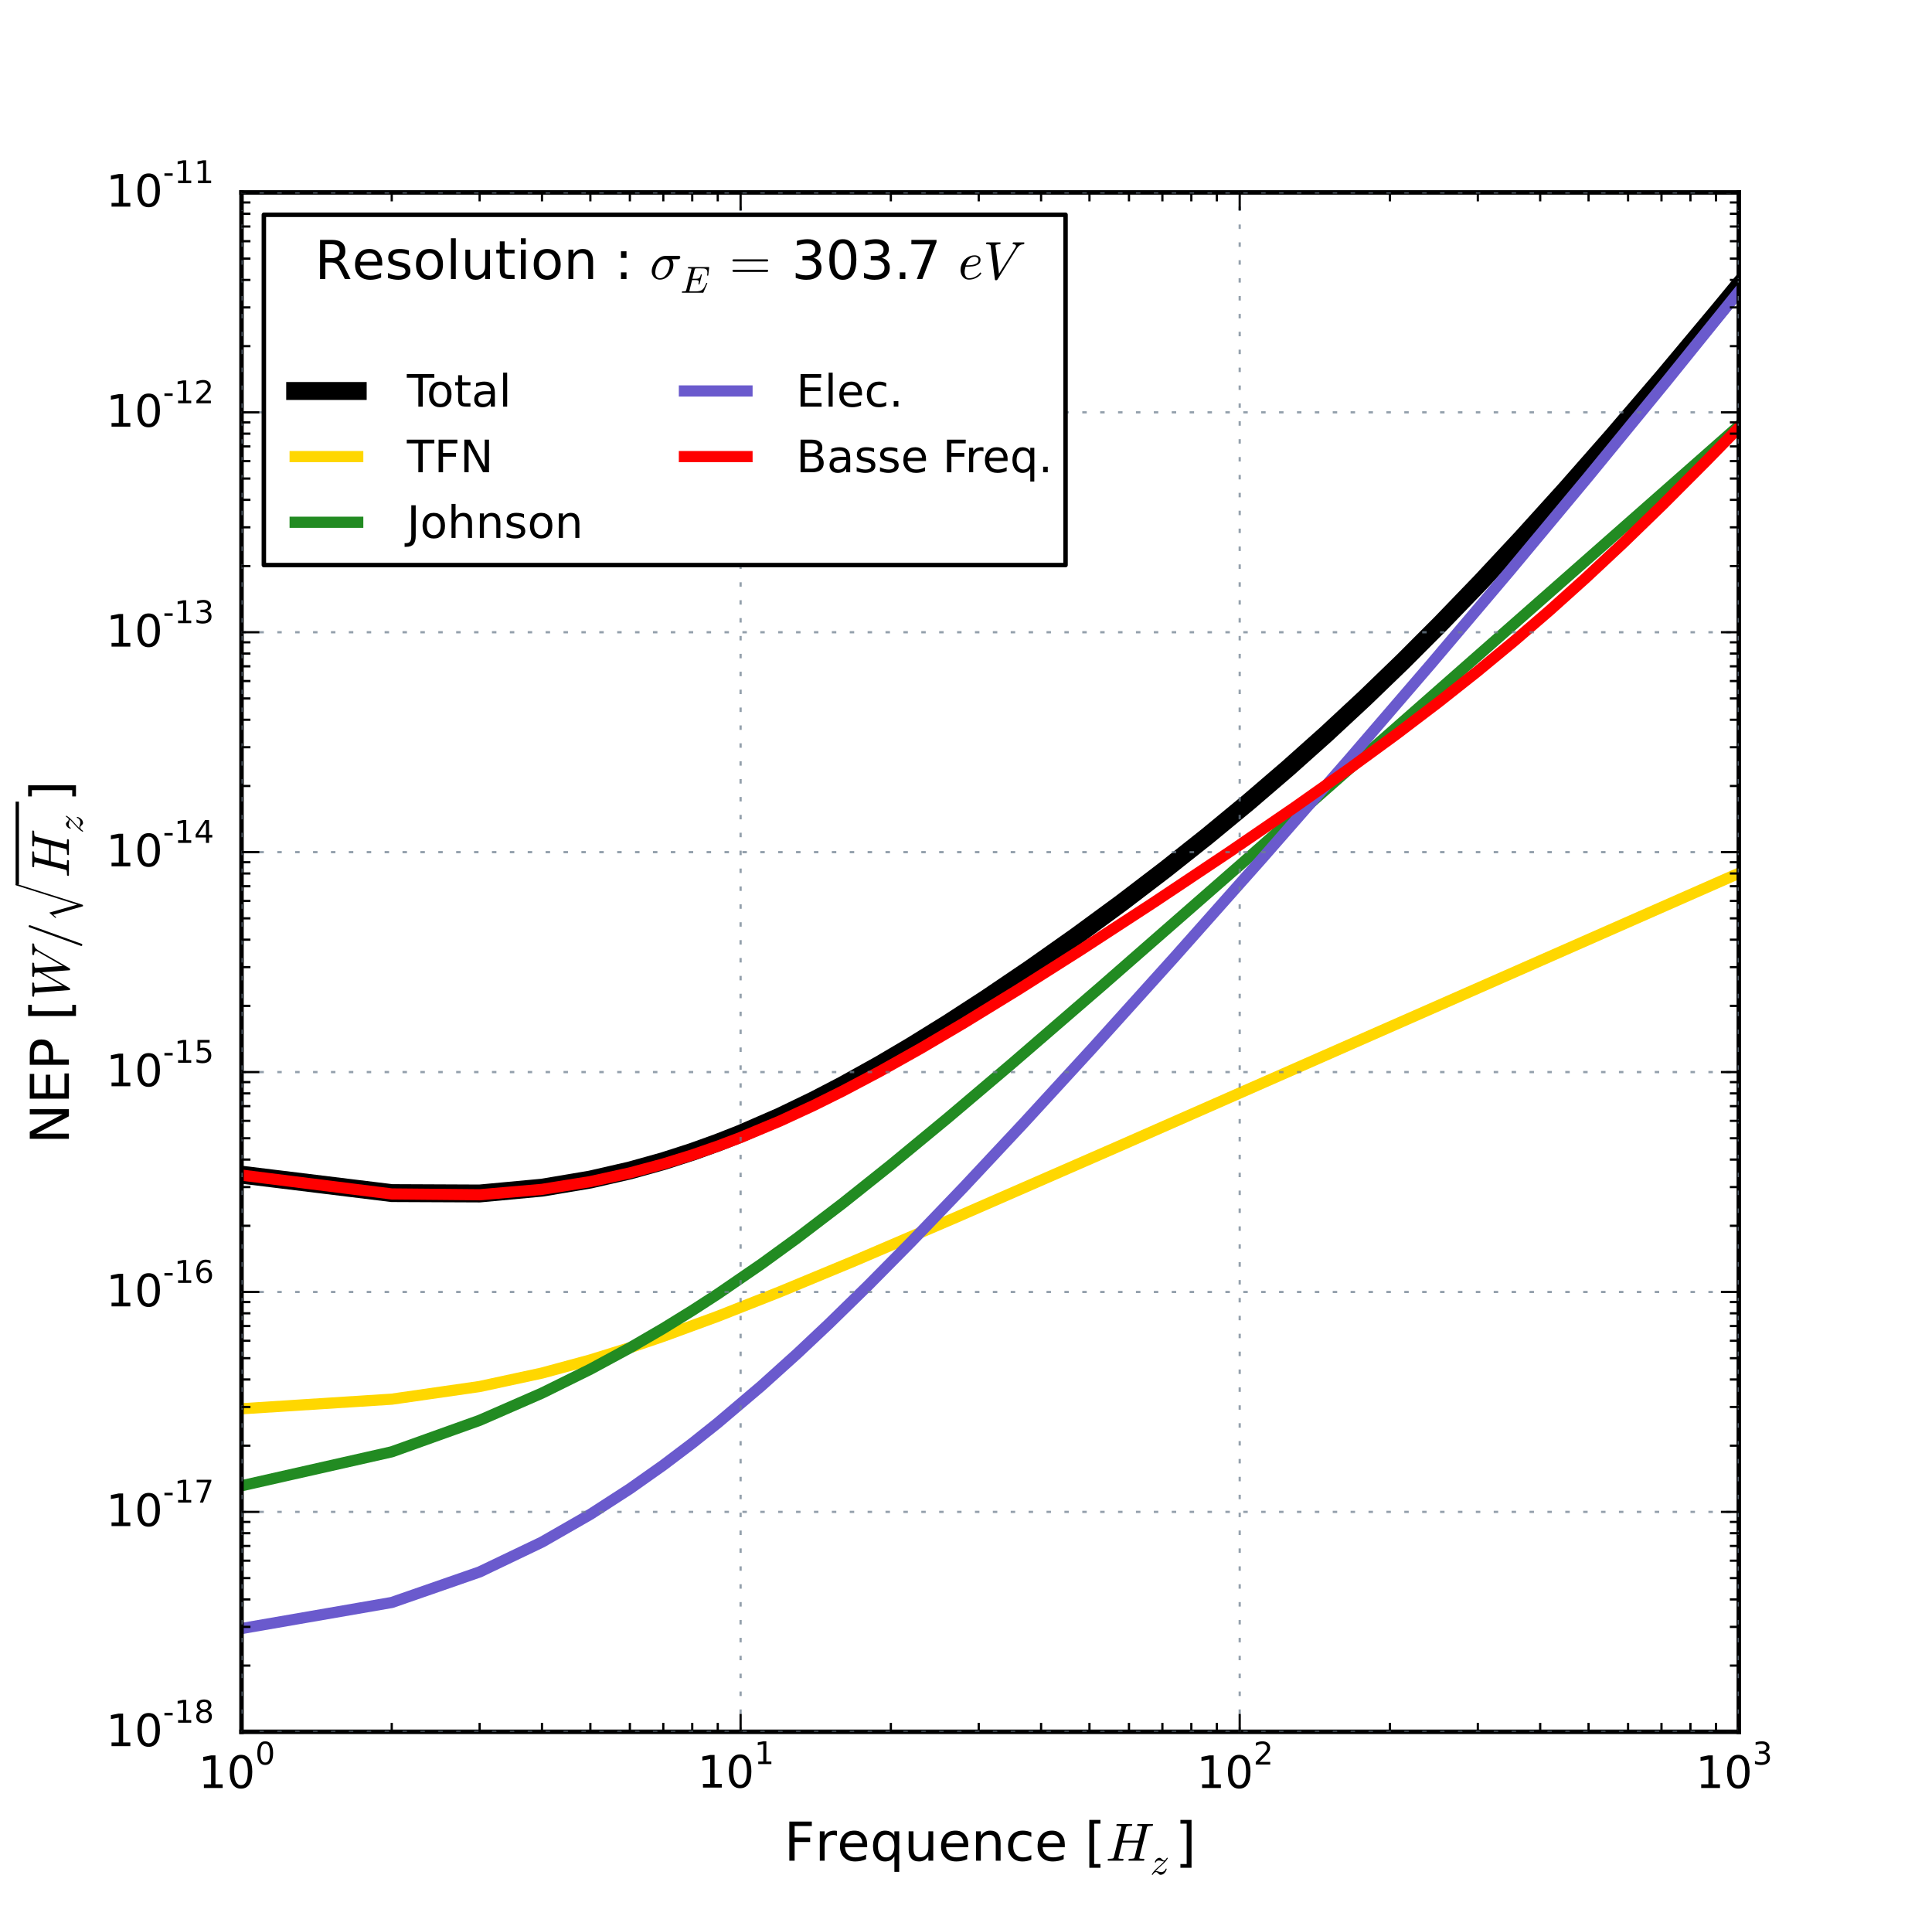 <?xml version="1.0" encoding="utf-8" standalone="no"?>
<!DOCTYPE svg PUBLIC "-//W3C//DTD SVG 1.1//EN"
  "http://www.w3.org/Graphics/SVG/1.1/DTD/svg11.dtd">
<!-- Created with matplotlib (http://matplotlib.org/) -->
<svg height="430pt" version="1.1" viewBox="0 0 432 430" width="432pt" xmlns="http://www.w3.org/2000/svg" xmlns:xlink="http://www.w3.org/1999/xlink">
 <defs>
  <style type="text/css">
*{stroke-linecap:butt;stroke-linejoin:round;}
  </style>
 </defs>
 <g id="figure_1">
  <g id="patch_1">
   <path d="
M0 430.2
L432 430.2
L432 0
L0 0
z
" style="fill:#ffffff;"/>
  </g>
  <g id="axes_1">
   <g id="patch_2">
    <path d="
M54 387.18
L388.8 387.18
L388.8 43.02
L54 43.02
z
" style="fill:#ffffff;"/>
   </g>
   <g id="line2d_1">
    <path clip-path="url(#p5c58de3997)" d="
M54 262.626
L87.595 266.739
L107.247 266.827
L121.19 265.531
L132.005 263.708
L140.842 261.684
L148.313 259.598
L154.785 257.511
L160.493 255.455
L165.6 253.447
L174.437 249.601
L181.908 245.999
L188.38 242.636
L196.709 238.005
L203.814 233.813
L211.911 228.797
L220.436 223.271
L230.304 216.594
L240.606 209.326
L250.799 201.843
L260.6 194.361
L269.89 186.992
L279.101 179.392
L288.015 171.735
L296.528 164.129
L305.147 156.119
L313.619 147.939
L322.188 139.359
L331.089 130.13
L340.349 120.206
L350.206 109.309
L360.698 97.374
L372.064 84.1
L384.495 69.234
L388.752 64.07
L388.752 64.07" style="fill:none;stroke:#000000;stroke-linecap:square;stroke-width:4;"/>
   </g>
   <g id="line2d_2">
    <path clip-path="url(#p5c58de3997)" d="
M54 314.959
L87.595 312.814
L107.247 309.986
L121.19 306.975
L132.005 304.043
L140.842 301.296
L148.313 298.76
L160.493 294.287
L174.437 288.787
L191.318 281.785
L213.74 272.178
L249.956 256.363
L347.328 213.505
L388.752 195.257
L388.752 195.257" style="fill:none;stroke:#ffd700;stroke-linecap:square;stroke-width:2.5;"/>
   </g>
   <g id="line2d_3">
    <path clip-path="url(#p5c58de3997)" d="
M54 332.173
L87.595 324.584
L107.247 317.545
L121.19 311.455
L132.005 306.115
L140.842 301.336
L148.313 296.992
L154.785 292.999
L160.493 289.3
L170.219 282.627
L178.316 276.743
L188.38 269.065
L199.195 260.447
L211.911 249.953
L226.318 237.745
L246.429 220.375
L277.2 193.462
L346.291 132.66
L388.752 95.252
L388.752 95.252" style="fill:none;stroke:#228b22;stroke-linecap:square;stroke-width:2.5;"/>
   </g>
   <g id="line2d_4">
    <path clip-path="url(#p5c58de3997)" d="
M54 364.091
L87.595 358.267
L107.247 351.437
L121.19 344.763
L132.005 338.559
L140.842 332.845
L148.313 327.57
L154.785 322.68
L160.493 318.127
L170.219 309.878
L178.316 302.578
L185.252 296.05
L194.088 287.418
L203.814 277.583
L215.503 265.404
L229.011 250.971
L244.565 234.015
L262.606 214.016
L282.258 191.894
L301.471 169.935
L320.034 148.381
L337.779 127.433
L355.108 106.631
L372.541 85.354
L388.752 65.264
L388.752 65.264" style="fill:none;stroke:#6a5acd;stroke-linecap:square;stroke-width:2.5;"/>
   </g>
   <g id="line2d_5">
    <path clip-path="url(#p5c58de3997)" d="
M54 262.722
L87.595 266.933
L107.247 267.115
L121.19 265.909
L132.005 264.173
L140.842 262.233
L148.313 260.228
L154.785 258.221
L160.493 256.243
L165.6 254.311
L174.437 250.616
L181.908 247.163
L188.38 243.949
L196.709 239.544
L205.969 234.345
L215.503 228.727
L227.683 221.254
L241.627 212.409
L257.79 201.882
L274.714 190.592
L289.542 180.439
L301.764 171.812
L312.228 164.164
L321.61 157.037
L330.285 150.169
L338.469 143.41
L346.523 136.467
L354.62 129.191
L362.98 121.375
L371.858 112.766
L381.603 102.999
L388.752 95.661
L388.752 95.661" style="fill:none;stroke:#ff0000;stroke-linecap:square;stroke-width:2.5;"/>
   </g>
   <g id="patch_3">
    <path d="
M54 43.02
L388.8 43.02" style="fill:none;stroke:#000000;stroke-linecap:square;stroke-linejoin:miter;"/>
   </g>
   <g id="patch_4">
    <path d="
M388.8 387.18
L388.8 43.02" style="fill:none;stroke:#000000;stroke-linecap:square;stroke-linejoin:miter;"/>
   </g>
   <g id="patch_5">
    <path d="
M54 387.18
L388.8 387.18" style="fill:none;stroke:#000000;stroke-linecap:square;stroke-linejoin:miter;"/>
   </g>
   <g id="patch_6">
    <path d="
M54 387.18
L54 43.02" style="fill:none;stroke:#000000;stroke-linecap:square;stroke-linejoin:miter;"/>
   </g>
   <g id="matplotlib.axis_1">
    <g id="xtick_1">
     <g id="line2d_6">
      <path clip-path="url(#p5c58de3997)" d="
M54 387.18
L54 43.02" style="fill:none;opacity:0.75;stroke:#708090;stroke-dasharray:1,3;stroke-dashoffset:0.0;stroke-width:0.5;"/>
     </g>
     <g id="line2d_7">
      <defs>
       <path d="
M0 0
L0 -4" id="m93b0483c22" style="stroke:#000000;stroke-width:0.5;"/>
      </defs>
      <g>
       <use style="stroke:#000000;stroke-width:0.5;" x="54.0" xlink:href="#m93b0483c22" y="387.18"/>
      </g>
     </g>
     <g id="line2d_8">
      <defs>
       <path d="
M0 0
L0 4" id="m741efc42ff" style="stroke:#000000;stroke-width:0.5;"/>
      </defs>
      <g>
       <use style="stroke:#000000;stroke-width:0.5;" x="54.0" xlink:href="#m741efc42ff" y="43.02"/>
      </g>
     </g>
     <g id="text_1">
      <!-- $\mathdefault{10^{0}}$ -->
      <defs>
       <path d="
M31.781 66.406
Q24.172 66.406 20.328 58.906
Q16.5 51.422 16.5 36.375
Q16.5 21.391 20.328 13.891
Q24.172 6.391 31.781 6.391
Q39.453 6.391 43.281 13.891
Q47.125 21.391 47.125 36.375
Q47.125 51.422 43.281 58.906
Q39.453 66.406 31.781 66.406
M31.781 74.219
Q44.047 74.219 50.516 64.516
Q56.984 54.828 56.984 36.375
Q56.984 17.969 50.516 8.266
Q44.047 -1.422 31.781 -1.422
Q19.531 -1.422 13.062 8.266
Q6.594 17.969 6.594 36.375
Q6.594 54.828 13.062 64.516
Q19.531 74.219 31.781 74.219" id="BitstreamVeraSans-Roman-30"/>
       <path d="
M12.406 8.297
L28.516 8.297
L28.516 63.922
L10.984 60.406
L10.984 69.391
L28.422 72.906
L38.281 72.906
L38.281 8.297
L54.391 8.297
L54.391 0
L12.406 0
z
" id="BitstreamVeraSans-Roman-31"/>
      </defs>
      <g transform="translate(44.35 399.8)scale(0.1 -0.1)">
       <use transform="translate(0.0 0.547)" xlink:href="#BitstreamVeraSans-Roman-31"/>
       <use transform="translate(63.623 0.547)" xlink:href="#BitstreamVeraSans-Roman-30"/>
       <use transform="translate(127.246 53.047)scale(0.7)" xlink:href="#BitstreamVeraSans-Roman-30"/>
      </g>
     </g>
    </g>
    <g id="xtick_2">
     <g id="line2d_9">
      <path clip-path="url(#p5c58de3997)" d="
M165.6 387.18
L165.6 43.02" style="fill:none;opacity:0.75;stroke:#708090;stroke-dasharray:1,3;stroke-dashoffset:0.0;stroke-width:0.5;"/>
     </g>
     <g id="line2d_10">
      <g>
       <use style="stroke:#000000;stroke-width:0.5;" x="165.6" xlink:href="#m93b0483c22" y="387.18"/>
      </g>
     </g>
     <g id="line2d_11">
      <g>
       <use style="stroke:#000000;stroke-width:0.5;" x="165.6" xlink:href="#m741efc42ff" y="43.02"/>
      </g>
     </g>
     <g id="text_2">
      <!-- $\mathdefault{10^{1}}$ -->
      <g transform="translate(155.95 399.7)scale(0.1 -0.1)">
       <use transform="translate(0.0 0.466)" xlink:href="#BitstreamVeraSans-Roman-31"/>
       <use transform="translate(63.623 0.466)" xlink:href="#BitstreamVeraSans-Roman-30"/>
       <use transform="translate(127.246 52.966)scale(0.7)" xlink:href="#BitstreamVeraSans-Roman-31"/>
      </g>
     </g>
    </g>
    <g id="xtick_3">
     <g id="line2d_12">
      <path clip-path="url(#p5c58de3997)" d="
M277.2 387.18
L277.2 43.02" style="fill:none;opacity:0.75;stroke:#708090;stroke-dasharray:1,3;stroke-dashoffset:0.0;stroke-width:0.5;"/>
     </g>
     <g id="line2d_13">
      <g>
       <use style="stroke:#000000;stroke-width:0.5;" x="277.2" xlink:href="#m93b0483c22" y="387.18"/>
      </g>
     </g>
     <g id="line2d_14">
      <g>
       <use style="stroke:#000000;stroke-width:0.5;" x="277.2" xlink:href="#m741efc42ff" y="43.02"/>
      </g>
     </g>
     <g id="text_3">
      <!-- $\mathdefault{10^{2}}$ -->
      <defs>
       <path d="
M19.188 8.297
L53.609 8.297
L53.609 0
L7.328 0
L7.328 8.297
Q12.938 14.109 22.625 23.891
Q32.328 33.688 34.812 36.531
Q39.547 41.844 41.422 45.531
Q43.312 49.219 43.312 52.781
Q43.312 58.594 39.234 62.25
Q35.156 65.922 28.609 65.922
Q23.969 65.922 18.812 64.312
Q13.672 62.703 7.812 59.422
L7.812 69.391
Q13.766 71.781 18.938 73
Q24.125 74.219 28.422 74.219
Q39.75 74.219 46.484 68.547
Q53.219 62.891 53.219 53.422
Q53.219 48.922 51.531 44.891
Q49.859 40.875 45.406 35.406
Q44.188 33.984 37.641 27.219
Q31.109 20.453 19.188 8.297" id="BitstreamVeraSans-Roman-32"/>
      </defs>
      <g transform="translate(267.55 399.8)scale(0.1 -0.1)">
       <use transform="translate(0.0 0.547)" xlink:href="#BitstreamVeraSans-Roman-31"/>
       <use transform="translate(63.623 0.547)" xlink:href="#BitstreamVeraSans-Roman-30"/>
       <use transform="translate(127.246 53.047)scale(0.7)" xlink:href="#BitstreamVeraSans-Roman-32"/>
      </g>
     </g>
    </g>
    <g id="xtick_4">
     <g id="line2d_15">
      <path clip-path="url(#p5c58de3997)" d="
M388.8 387.18
L388.8 43.02" style="fill:none;opacity:0.75;stroke:#708090;stroke-dasharray:1,3;stroke-dashoffset:0.0;stroke-width:0.5;"/>
     </g>
     <g id="line2d_16">
      <g>
       <use style="stroke:#000000;stroke-width:0.5;" x="388.8" xlink:href="#m93b0483c22" y="387.18"/>
      </g>
     </g>
     <g id="line2d_17">
      <g>
       <use style="stroke:#000000;stroke-width:0.5;" x="388.8" xlink:href="#m741efc42ff" y="43.02"/>
      </g>
     </g>
     <g id="text_4">
      <!-- $\mathdefault{10^{3}}$ -->
      <defs>
       <path d="
M40.578 39.312
Q47.656 37.797 51.625 33
Q55.609 28.219 55.609 21.188
Q55.609 10.406 48.188 4.484
Q40.766 -1.422 27.094 -1.422
Q22.516 -1.422 17.656 -0.516
Q12.797 0.391 7.625 2.203
L7.625 11.719
Q11.719 9.328 16.594 8.109
Q21.484 6.891 26.812 6.891
Q36.078 6.891 40.938 10.547
Q45.797 14.203 45.797 21.188
Q45.797 27.641 41.281 31.266
Q36.766 34.906 28.719 34.906
L20.219 34.906
L20.219 43.016
L29.109 43.016
Q36.375 43.016 40.234 45.922
Q44.094 48.828 44.094 54.297
Q44.094 59.906 40.109 62.906
Q36.141 65.922 28.719 65.922
Q24.656 65.922 20.016 65.031
Q15.375 64.156 9.812 62.312
L9.812 71.094
Q15.438 72.656 20.344 73.438
Q25.25 74.219 29.594 74.219
Q40.828 74.219 47.359 69.109
Q53.906 64.016 53.906 55.328
Q53.906 49.266 50.438 45.094
Q46.969 40.922 40.578 39.312" id="BitstreamVeraSans-Roman-33"/>
      </defs>
      <g transform="translate(379.15 399.8)scale(0.1 -0.1)">
       <use transform="translate(0.0 0.547)" xlink:href="#BitstreamVeraSans-Roman-31"/>
       <use transform="translate(63.623 0.547)" xlink:href="#BitstreamVeraSans-Roman-30"/>
       <use transform="translate(127.246 53.047)scale(0.7)" xlink:href="#BitstreamVeraSans-Roman-33"/>
      </g>
     </g>
    </g>
    <g id="xtick_5">
     <g id="line2d_18">
      <defs>
       <path d="
M0 0
L0 -2" id="m177f7580d0" style="stroke:#000000;stroke-width:0.5;"/>
      </defs>
      <g>
       <use style="stroke:#000000;stroke-width:0.5;" x="87.595" xlink:href="#m177f7580d0" y="387.18"/>
      </g>
     </g>
     <g id="line2d_19">
      <defs>
       <path d="
M0 0
L0 2" id="m5284c7e2a0" style="stroke:#000000;stroke-width:0.5;"/>
      </defs>
      <g>
       <use style="stroke:#000000;stroke-width:0.5;" x="87.595" xlink:href="#m5284c7e2a0" y="43.02"/>
      </g>
     </g>
    </g>
    <g id="xtick_6">
     <g id="line2d_20">
      <g>
       <use style="stroke:#000000;stroke-width:0.5;" x="107.247" xlink:href="#m177f7580d0" y="387.18"/>
      </g>
     </g>
     <g id="line2d_21">
      <g>
       <use style="stroke:#000000;stroke-width:0.5;" x="107.247" xlink:href="#m5284c7e2a0" y="43.02"/>
      </g>
     </g>
    </g>
    <g id="xtick_7">
     <g id="line2d_22">
      <g>
       <use style="stroke:#000000;stroke-width:0.5;" x="121.19" xlink:href="#m177f7580d0" y="387.18"/>
      </g>
     </g>
     <g id="line2d_23">
      <g>
       <use style="stroke:#000000;stroke-width:0.5;" x="121.19" xlink:href="#m5284c7e2a0" y="43.02"/>
      </g>
     </g>
    </g>
    <g id="xtick_8">
     <g id="line2d_24">
      <g>
       <use style="stroke:#000000;stroke-width:0.5;" x="132.005" xlink:href="#m177f7580d0" y="387.18"/>
      </g>
     </g>
     <g id="line2d_25">
      <g>
       <use style="stroke:#000000;stroke-width:0.5;" x="132.005" xlink:href="#m5284c7e2a0" y="43.02"/>
      </g>
     </g>
    </g>
    <g id="xtick_9">
     <g id="line2d_26">
      <g>
       <use style="stroke:#000000;stroke-width:0.5;" x="140.842" xlink:href="#m177f7580d0" y="387.18"/>
      </g>
     </g>
     <g id="line2d_27">
      <g>
       <use style="stroke:#000000;stroke-width:0.5;" x="140.842" xlink:href="#m5284c7e2a0" y="43.02"/>
      </g>
     </g>
    </g>
    <g id="xtick_10">
     <g id="line2d_28">
      <g>
       <use style="stroke:#000000;stroke-width:0.5;" x="148.313" xlink:href="#m177f7580d0" y="387.18"/>
      </g>
     </g>
     <g id="line2d_29">
      <g>
       <use style="stroke:#000000;stroke-width:0.5;" x="148.313" xlink:href="#m5284c7e2a0" y="43.02"/>
      </g>
     </g>
    </g>
    <g id="xtick_11">
     <g id="line2d_30">
      <g>
       <use style="stroke:#000000;stroke-width:0.5;" x="154.785" xlink:href="#m177f7580d0" y="387.18"/>
      </g>
     </g>
     <g id="line2d_31">
      <g>
       <use style="stroke:#000000;stroke-width:0.5;" x="154.785" xlink:href="#m5284c7e2a0" y="43.02"/>
      </g>
     </g>
    </g>
    <g id="xtick_12">
     <g id="line2d_32">
      <g>
       <use style="stroke:#000000;stroke-width:0.5;" x="160.493" xlink:href="#m177f7580d0" y="387.18"/>
      </g>
     </g>
     <g id="line2d_33">
      <g>
       <use style="stroke:#000000;stroke-width:0.5;" x="160.493" xlink:href="#m5284c7e2a0" y="43.02"/>
      </g>
     </g>
    </g>
    <g id="xtick_13">
     <g id="line2d_34">
      <g>
       <use style="stroke:#000000;stroke-width:0.5;" x="199.195" xlink:href="#m177f7580d0" y="387.18"/>
      </g>
     </g>
     <g id="line2d_35">
      <g>
       <use style="stroke:#000000;stroke-width:0.5;" x="199.195" xlink:href="#m5284c7e2a0" y="43.02"/>
      </g>
     </g>
    </g>
    <g id="xtick_14">
     <g id="line2d_36">
      <g>
       <use style="stroke:#000000;stroke-width:0.5;" x="218.847" xlink:href="#m177f7580d0" y="387.18"/>
      </g>
     </g>
     <g id="line2d_37">
      <g>
       <use style="stroke:#000000;stroke-width:0.5;" x="218.847" xlink:href="#m5284c7e2a0" y="43.02"/>
      </g>
     </g>
    </g>
    <g id="xtick_15">
     <g id="line2d_38">
      <g>
       <use style="stroke:#000000;stroke-width:0.5;" x="232.79" xlink:href="#m177f7580d0" y="387.18"/>
      </g>
     </g>
     <g id="line2d_39">
      <g>
       <use style="stroke:#000000;stroke-width:0.5;" x="232.79" xlink:href="#m5284c7e2a0" y="43.02"/>
      </g>
     </g>
    </g>
    <g id="xtick_16">
     <g id="line2d_40">
      <g>
       <use style="stroke:#000000;stroke-width:0.5;" x="243.605" xlink:href="#m177f7580d0" y="387.18"/>
      </g>
     </g>
     <g id="line2d_41">
      <g>
       <use style="stroke:#000000;stroke-width:0.5;" x="243.605" xlink:href="#m5284c7e2a0" y="43.02"/>
      </g>
     </g>
    </g>
    <g id="xtick_17">
     <g id="line2d_42">
      <g>
       <use style="stroke:#000000;stroke-width:0.5;" x="252.442" xlink:href="#m177f7580d0" y="387.18"/>
      </g>
     </g>
     <g id="line2d_43">
      <g>
       <use style="stroke:#000000;stroke-width:0.5;" x="252.442" xlink:href="#m5284c7e2a0" y="43.02"/>
      </g>
     </g>
    </g>
    <g id="xtick_18">
     <g id="line2d_44">
      <g>
       <use style="stroke:#000000;stroke-width:0.5;" x="259.913" xlink:href="#m177f7580d0" y="387.18"/>
      </g>
     </g>
     <g id="line2d_45">
      <g>
       <use style="stroke:#000000;stroke-width:0.5;" x="259.913" xlink:href="#m5284c7e2a0" y="43.02"/>
      </g>
     </g>
    </g>
    <g id="xtick_19">
     <g id="line2d_46">
      <g>
       <use style="stroke:#000000;stroke-width:0.5;" x="266.385" xlink:href="#m177f7580d0" y="387.18"/>
      </g>
     </g>
     <g id="line2d_47">
      <g>
       <use style="stroke:#000000;stroke-width:0.5;" x="266.385" xlink:href="#m5284c7e2a0" y="43.02"/>
      </g>
     </g>
    </g>
    <g id="xtick_20">
     <g id="line2d_48">
      <g>
       <use style="stroke:#000000;stroke-width:0.5;" x="272.093" xlink:href="#m177f7580d0" y="387.18"/>
      </g>
     </g>
     <g id="line2d_49">
      <g>
       <use style="stroke:#000000;stroke-width:0.5;" x="272.093" xlink:href="#m5284c7e2a0" y="43.02"/>
      </g>
     </g>
    </g>
    <g id="xtick_21">
     <g id="line2d_50">
      <g>
       <use style="stroke:#000000;stroke-width:0.5;" x="310.795" xlink:href="#m177f7580d0" y="387.18"/>
      </g>
     </g>
     <g id="line2d_51">
      <g>
       <use style="stroke:#000000;stroke-width:0.5;" x="310.795" xlink:href="#m5284c7e2a0" y="43.02"/>
      </g>
     </g>
    </g>
    <g id="xtick_22">
     <g id="line2d_52">
      <g>
       <use style="stroke:#000000;stroke-width:0.5;" x="330.447" xlink:href="#m177f7580d0" y="387.18"/>
      </g>
     </g>
     <g id="line2d_53">
      <g>
       <use style="stroke:#000000;stroke-width:0.5;" x="330.447" xlink:href="#m5284c7e2a0" y="43.02"/>
      </g>
     </g>
    </g>
    <g id="xtick_23">
     <g id="line2d_54">
      <g>
       <use style="stroke:#000000;stroke-width:0.5;" x="344.39" xlink:href="#m177f7580d0" y="387.18"/>
      </g>
     </g>
     <g id="line2d_55">
      <g>
       <use style="stroke:#000000;stroke-width:0.5;" x="344.39" xlink:href="#m5284c7e2a0" y="43.02"/>
      </g>
     </g>
    </g>
    <g id="xtick_24">
     <g id="line2d_56">
      <g>
       <use style="stroke:#000000;stroke-width:0.5;" x="355.205" xlink:href="#m177f7580d0" y="387.18"/>
      </g>
     </g>
     <g id="line2d_57">
      <g>
       <use style="stroke:#000000;stroke-width:0.5;" x="355.205" xlink:href="#m5284c7e2a0" y="43.02"/>
      </g>
     </g>
    </g>
    <g id="xtick_25">
     <g id="line2d_58">
      <g>
       <use style="stroke:#000000;stroke-width:0.5;" x="364.042" xlink:href="#m177f7580d0" y="387.18"/>
      </g>
     </g>
     <g id="line2d_59">
      <g>
       <use style="stroke:#000000;stroke-width:0.5;" x="364.042" xlink:href="#m5284c7e2a0" y="43.02"/>
      </g>
     </g>
    </g>
    <g id="xtick_26">
     <g id="line2d_60">
      <g>
       <use style="stroke:#000000;stroke-width:0.5;" x="371.513" xlink:href="#m177f7580d0" y="387.18"/>
      </g>
     </g>
     <g id="line2d_61">
      <g>
       <use style="stroke:#000000;stroke-width:0.5;" x="371.513" xlink:href="#m5284c7e2a0" y="43.02"/>
      </g>
     </g>
    </g>
    <g id="xtick_27">
     <g id="line2d_62">
      <g>
       <use style="stroke:#000000;stroke-width:0.5;" x="377.985" xlink:href="#m177f7580d0" y="387.18"/>
      </g>
     </g>
     <g id="line2d_63">
      <g>
       <use style="stroke:#000000;stroke-width:0.5;" x="377.985" xlink:href="#m5284c7e2a0" y="43.02"/>
      </g>
     </g>
    </g>
    <g id="xtick_28">
     <g id="line2d_64">
      <g>
       <use style="stroke:#000000;stroke-width:0.5;" x="383.693" xlink:href="#m177f7580d0" y="387.18"/>
      </g>
     </g>
     <g id="line2d_65">
      <g>
       <use style="stroke:#000000;stroke-width:0.5;" x="383.693" xlink:href="#m5284c7e2a0" y="43.02"/>
      </g>
     </g>
    </g>
    <g id="text_5">
     <!-- Frequence [$H_z$] -->
     <defs>
      <path id="BitstreamVeraSans-Roman-20"/>
      <path d="
M8.594 75.984
L29.297 75.984
L29.297 69
L17.578 69
L17.578 -6.203
L29.297 -6.203
L29.297 -13.188
L8.594 -13.188
z
" id="BitstreamVeraSans-Roman-5b"/>
      <path d="
M4.891 -1.125
Q4.109 -1.125 4.109 -0.203
Q4.109 0.297 4.297 0.484
Q6.984 5.125 10.766 9.344
Q14.547 13.578 19.359 17.891
Q24.172 22.219 29.031 26.562
Q33.891 30.906 36.922 34.281
L36.531 34.281
Q34.328 34.281 30.078 35.688
Q25.828 37.109 23.391 37.109
Q20.75 37.109 18.25 35.953
Q15.766 34.812 15.094 32.422
Q14.938 31.688 14.312 31.688
L13.094 31.688
Q12.312 31.688 12.312 32.719
L12.312 33.016
Q13.094 35.938 14.875 38.469
Q16.656 41.016 19.266 42.594
Q21.875 44.188 24.703 44.188
Q26.703 44.188 28.016 43.281
Q29.344 42.391 31.094 40.484
Q32.859 38.578 33.953 37.75
Q35.062 36.922 36.719 36.922
Q38.922 36.922 40.656 38.922
Q42.391 40.922 44.094 43.891
Q44.391 44.188 44.828 44.188
L46 44.188
Q46.344 44.188 46.562 43.938
Q46.781 43.703 46.781 43.312
Q46.781 42.969 46.578 42.672
Q43.891 38.031 40.297 34
Q36.719 29.984 30.922 24.781
Q25.141 19.578 21.156 15.984
Q17.188 12.406 13.719 8.594
Q14.5 8.797 15.828 8.797
Q18.266 8.797 22.484 7.391
Q26.703 6 29 6
Q31.5 6 34.031 7.078
Q36.578 8.156 38.422 10.109
Q40.281 12.062 40.922 14.594
Q41.156 15.281 41.703 15.281
L42.922 15.281
Q43.312 15.281 43.547 14.969
Q43.797 14.656 43.797 14.312
Q43.797 14.203 43.703 14.016
Q42.781 10.203 40.484 6.766
Q38.188 3.328 34.844 1.094
Q31.5 -1.125 27.688 -1.125
Q25.781 -1.125 24.453 -0.234
Q23.141 0.641 21.359 2.562
Q19.578 4.5 18.453 5.344
Q17.328 6.203 15.719 6.203
Q10.75 6.203 6.781 -0.781
Q6.453 -1.125 6.109 -1.125
z
" id="Cmmi10-7a"/>
      <path d="
M30.422 75.984
L30.422 -13.188
L9.719 -13.188
L9.719 -6.203
L21.391 -6.203
L21.391 69
L9.719 69
L9.719 75.984
z
" id="BitstreamVeraSans-Roman-5d"/>
      <path d="
M54.891 33.016
L54.891 0
L45.906 0
L45.906 32.719
Q45.906 40.484 42.875 44.328
Q39.844 48.188 33.797 48.188
Q26.516 48.188 22.312 43.547
Q18.109 38.922 18.109 30.906
L18.109 0
L9.078 0
L9.078 54.688
L18.109 54.688
L18.109 46.188
Q21.344 51.125 25.703 53.562
Q30.078 56 35.797 56
Q45.219 56 50.047 50.172
Q54.891 44.344 54.891 33.016" id="BitstreamVeraSans-Roman-6e"/>
      <path d="
M9.812 72.906
L51.703 72.906
L51.703 64.594
L19.672 64.594
L19.672 43.109
L48.578 43.109
L48.578 34.812
L19.672 34.812
L19.672 0
L9.812 0
z
" id="BitstreamVeraSans-Roman-46"/>
      <path d="
M56.203 29.594
L56.203 25.203
L14.891 25.203
Q15.484 15.922 20.484 11.062
Q25.484 6.203 34.422 6.203
Q39.594 6.203 44.453 7.469
Q49.312 8.734 54.109 11.281
L54.109 2.781
Q49.266 0.734 44.188 -0.344
Q39.109 -1.422 33.891 -1.422
Q20.797 -1.422 13.156 6.188
Q5.516 13.812 5.516 26.812
Q5.516 40.234 12.766 48.109
Q20.016 56 32.328 56
Q43.359 56 49.781 48.891
Q56.203 41.797 56.203 29.594
M47.219 32.234
Q47.125 39.594 43.094 43.984
Q39.062 48.391 32.422 48.391
Q24.906 48.391 20.391 44.141
Q15.875 39.891 15.188 32.172
z
" id="BitstreamVeraSans-Roman-65"/>
      <path d="
M4.688 0
Q3.719 0 3.719 1.312
Q3.766 1.562 3.906 2.172
Q4.047 2.781 4.312 3.141
Q4.594 3.516 4.984 3.516
Q11.078 3.516 13.484 4.203
Q14.797 4.641 15.375 6.891
L29.109 61.812
Q29.297 62.797 29.297 63.188
Q29.297 64.266 28.078 64.406
Q26.219 64.797 20.906 64.797
Q19.922 64.797 19.922 66.109
Q20.266 67.391 20.453 67.844
Q20.656 68.312 21.578 68.312
L48.484 68.312
Q49.516 68.312 49.516 67
Q49.469 66.75 49.312 66.156
Q49.172 65.578 48.922 65.188
Q48.688 64.797 48.188 64.797
Q42.094 64.797 39.703 64.109
Q38.375 63.625 37.797 61.375
L31.781 37.312
L61.812 37.312
L67.922 61.812
Q68.109 62.797 68.109 63.188
Q68.109 64.266 66.891 64.406
Q64.984 64.797 59.719 64.797
Q58.688 64.797 58.688 66.109
Q59.031 67.391 59.219 67.844
Q59.422 68.312 60.406 68.312
L87.312 68.312
Q88.281 68.312 88.281 67
Q88.234 66.75 88.078 66.141
Q87.938 65.531 87.672 65.156
Q87.406 64.797 87.016 64.797
Q80.906 64.797 78.516 64.109
Q77.203 63.672 76.609 61.375
L62.891 6.5
Q62.703 5.516 62.703 5.078
Q62.703 4.047 63.922 3.906
Q65.828 3.516 71.094 3.516
Q72.125 3.516 72.125 2.203
Q71.828 1.031 71.531 0.516
Q71.234 0 70.406 0
L43.5 0
Q42.484 0 42.484 1.312
Q42.672 2.047 42.766 2.391
Q42.875 2.734 43.141 3.125
Q43.406 3.516 43.797 3.516
Q49.906 3.516 52.297 4.203
Q53.609 4.641 54.203 6.891
L60.891 33.797
L30.906 33.797
L24.125 6.5
Q23.875 5.281 23.875 5.078
Q23.875 4.047 25.094 3.906
Q27 3.516 32.328 3.516
Q33.297 3.516 33.297 2.203
Q32.953 0.875 32.734 0.438
Q32.516 0 31.594 0
z
" id="Cmmi10-48"/>
      <path d="
M8.5 21.578
L8.5 54.688
L17.484 54.688
L17.484 21.922
Q17.484 14.156 20.5 10.266
Q23.531 6.391 29.594 6.391
Q36.859 6.391 41.078 11.031
Q45.312 15.672 45.312 23.688
L45.312 54.688
L54.297 54.688
L54.297 0
L45.312 0
L45.312 8.406
Q42.047 3.422 37.719 1
Q33.406 -1.422 27.688 -1.422
Q18.266 -1.422 13.375 4.438
Q8.5 10.297 8.5 21.578" id="BitstreamVeraSans-Roman-75"/>
      <path d="
M41.109 46.297
Q39.594 47.172 37.812 47.578
Q36.031 48 33.891 48
Q26.266 48 22.188 43.047
Q18.109 38.094 18.109 28.812
L18.109 0
L9.078 0
L9.078 54.688
L18.109 54.688
L18.109 46.188
Q20.953 51.172 25.484 53.578
Q30.031 56 36.531 56
Q37.453 56 38.578 55.875
Q39.703 55.766 41.062 55.516
z
" id="BitstreamVeraSans-Roman-72"/>
      <path d="
M48.781 52.594
L48.781 44.188
Q44.969 46.297 41.141 47.344
Q37.312 48.391 33.406 48.391
Q24.656 48.391 19.812 42.844
Q14.984 37.312 14.984 27.297
Q14.984 17.281 19.812 11.734
Q24.656 6.203 33.406 6.203
Q37.312 6.203 41.141 7.25
Q44.969 8.297 48.781 10.406
L48.781 2.094
Q45.016 0.344 40.984 -0.531
Q36.969 -1.422 32.422 -1.422
Q20.062 -1.422 12.781 6.344
Q5.516 14.109 5.516 27.297
Q5.516 40.672 12.859 48.328
Q20.219 56 33.016 56
Q37.156 56 41.109 55.141
Q45.062 54.297 48.781 52.594" id="BitstreamVeraSans-Roman-63"/>
      <path d="
M14.797 27.297
Q14.797 17.391 18.875 11.75
Q22.953 6.109 30.078 6.109
Q37.203 6.109 41.297 11.75
Q45.406 17.391 45.406 27.297
Q45.406 37.203 41.297 42.844
Q37.203 48.484 30.078 48.484
Q22.953 48.484 18.875 42.844
Q14.797 37.203 14.797 27.297
M45.406 8.203
Q42.578 3.328 38.25 0.953
Q33.938 -1.422 27.875 -1.422
Q17.969 -1.422 11.734 6.484
Q5.516 14.406 5.516 27.297
Q5.516 40.188 11.734 48.094
Q17.969 56 27.875 56
Q33.938 56 38.25 53.625
Q42.578 51.266 45.406 46.391
L45.406 54.688
L54.391 54.688
L54.391 -20.797
L45.406 -20.797
z
" id="BitstreamVeraSans-Roman-71"/>
     </defs>
     <g transform="translate(175.32 416.0)scale(0.12 -0.12)">
      <use transform="translate(0.0 0.016)" xlink:href="#BitstreamVeraSans-Roman-46"/>
      <use transform="translate(57.52 0.016)" xlink:href="#BitstreamVeraSans-Roman-72"/>
      <use transform="translate(98.633 0.016)" xlink:href="#BitstreamVeraSans-Roman-65"/>
      <use transform="translate(160.156 0.016)" xlink:href="#BitstreamVeraSans-Roman-71"/>
      <use transform="translate(223.633 0.016)" xlink:href="#BitstreamVeraSans-Roman-75"/>
      <use transform="translate(287.012 0.016)" xlink:href="#BitstreamVeraSans-Roman-65"/>
      <use transform="translate(348.535 0.016)" xlink:href="#BitstreamVeraSans-Roman-6e"/>
      <use transform="translate(411.914 0.016)" xlink:href="#BitstreamVeraSans-Roman-63"/>
      <use transform="translate(466.895 0.016)" xlink:href="#BitstreamVeraSans-Roman-65"/>
      <use transform="translate(528.418 0.016)" xlink:href="#BitstreamVeraSans-Roman-20"/>
      <use transform="translate(560.205 0.016)" xlink:href="#BitstreamVeraSans-Roman-5b"/>
      <use transform="translate(599.219 0.016)" xlink:href="#Cmmi10-48"/>
      <use transform="translate(682.324 -25.494)scale(0.7)" xlink:href="#Cmmi10-7a"/>
      <use transform="translate(728.809 0.016)" xlink:href="#BitstreamVeraSans-Roman-5d"/>
     </g>
    </g>
   </g>
   <g id="matplotlib.axis_2">
    <g id="ytick_1">
     <g id="line2d_66">
      <path clip-path="url(#p5c58de3997)" d="
M54 387.18
L388.8 387.18" style="fill:none;opacity:0.75;stroke:#708090;stroke-dasharray:1,3;stroke-dashoffset:0.0;stroke-width:0.5;"/>
     </g>
     <g id="line2d_67">
      <defs>
       <path d="
M0 0
L4 0" id="m728421d6d4" style="stroke:#000000;stroke-width:0.5;"/>
      </defs>
      <g>
       <use style="stroke:#000000;stroke-width:0.5;" x="54.0" xlink:href="#m728421d6d4" y="387.18"/>
      </g>
     </g>
     <g id="line2d_68">
      <defs>
       <path d="
M0 0
L-4 0" id="mcb0005524f" style="stroke:#000000;stroke-width:0.5;"/>
      </defs>
      <g>
       <use style="stroke:#000000;stroke-width:0.5;" x="388.8" xlink:href="#mcb0005524f" y="387.18"/>
      </g>
     </g>
     <g id="text_6">
      <!-- $\mathdefault{10^{-18}}$ -->
      <defs>
       <path d="
M31.781 34.625
Q24.75 34.625 20.719 30.859
Q16.703 27.094 16.703 20.516
Q16.703 13.922 20.719 10.156
Q24.75 6.391 31.781 6.391
Q38.812 6.391 42.859 10.172
Q46.922 13.969 46.922 20.516
Q46.922 27.094 42.891 30.859
Q38.875 34.625 31.781 34.625
M21.922 38.812
Q15.578 40.375 12.031 44.719
Q8.5 49.078 8.5 55.328
Q8.5 64.062 14.719 69.141
Q20.953 74.219 31.781 74.219
Q42.672 74.219 48.875 69.141
Q55.078 64.062 55.078 55.328
Q55.078 49.078 51.531 44.719
Q48 40.375 41.703 38.812
Q48.828 37.156 52.797 32.312
Q56.781 27.484 56.781 20.516
Q56.781 9.906 50.312 4.234
Q43.844 -1.422 31.781 -1.422
Q19.734 -1.422 13.25 4.234
Q6.781 9.906 6.781 20.516
Q6.781 27.484 10.781 32.312
Q14.797 37.156 21.922 38.812
M18.312 54.391
Q18.312 48.734 21.844 45.562
Q25.391 42.391 31.781 42.391
Q38.141 42.391 41.719 45.562
Q45.312 48.734 45.312 54.391
Q45.312 60.062 41.719 63.234
Q38.141 66.406 31.781 66.406
Q25.391 66.406 21.844 63.234
Q18.312 60.062 18.312 54.391" id="BitstreamVeraSans-Roman-38"/>
       <path d="
M4.891 31.391
L31.203 31.391
L31.203 23.391
L4.891 23.391
z
" id="BitstreamVeraSans-Roman-2d"/>
      </defs>
      <g transform="translate(23.7 390.45)scale(0.1 -0.1)">
       <use transform="translate(0.0 0.547)" xlink:href="#BitstreamVeraSans-Roman-31"/>
       <use transform="translate(63.623 0.547)" xlink:href="#BitstreamVeraSans-Roman-30"/>
       <use transform="translate(127.246 53.047)scale(0.7)" xlink:href="#BitstreamVeraSans-Roman-2d"/>
       <use transform="translate(152.505 53.047)scale(0.7)" xlink:href="#BitstreamVeraSans-Roman-31"/>
       <use transform="translate(197.041 53.047)scale(0.7)" xlink:href="#BitstreamVeraSans-Roman-38"/>
      </g>
     </g>
    </g>
    <g id="ytick_2">
     <g id="line2d_69">
      <path clip-path="url(#p5c58de3997)" d="
M54 338.014
L388.8 338.014" style="fill:none;opacity:0.75;stroke:#708090;stroke-dasharray:1,3;stroke-dashoffset:0.0;stroke-width:0.5;"/>
     </g>
     <g id="line2d_70">
      <g>
       <use style="stroke:#000000;stroke-width:0.5;" x="54.0" xlink:href="#m728421d6d4" y="338.014"/>
      </g>
     </g>
     <g id="line2d_71">
      <g>
       <use style="stroke:#000000;stroke-width:0.5;" x="388.8" xlink:href="#mcb0005524f" y="338.014"/>
      </g>
     </g>
     <g id="text_7">
      <!-- $\mathdefault{10^{-17}}$ -->
      <defs>
       <path d="
M8.203 72.906
L55.078 72.906
L55.078 68.703
L28.609 0
L18.312 0
L43.219 64.594
L8.203 64.594
z
" id="BitstreamVeraSans-Roman-37"/>
      </defs>
      <g transform="translate(23.7 341.235)scale(0.1 -0.1)">
       <use transform="translate(0.0 0.466)" xlink:href="#BitstreamVeraSans-Roman-31"/>
       <use transform="translate(63.623 0.466)" xlink:href="#BitstreamVeraSans-Roman-30"/>
       <use transform="translate(127.246 52.966)scale(0.7)" xlink:href="#BitstreamVeraSans-Roman-2d"/>
       <use transform="translate(152.505 52.966)scale(0.7)" xlink:href="#BitstreamVeraSans-Roman-31"/>
       <use transform="translate(197.041 52.966)scale(0.7)" xlink:href="#BitstreamVeraSans-Roman-37"/>
      </g>
     </g>
    </g>
    <g id="ytick_3">
     <g id="line2d_72">
      <path clip-path="url(#p5c58de3997)" d="
M54 288.849
L388.8 288.849" style="fill:none;opacity:0.75;stroke:#708090;stroke-dasharray:1,3;stroke-dashoffset:0.0;stroke-width:0.5;"/>
     </g>
     <g id="line2d_73">
      <g>
       <use style="stroke:#000000;stroke-width:0.5;" x="54.0" xlink:href="#m728421d6d4" y="288.849"/>
      </g>
     </g>
     <g id="line2d_74">
      <g>
       <use style="stroke:#000000;stroke-width:0.5;" x="388.8" xlink:href="#mcb0005524f" y="288.849"/>
      </g>
     </g>
     <g id="text_8">
      <!-- $\mathdefault{10^{-16}}$ -->
      <defs>
       <path d="
M33.016 40.375
Q26.375 40.375 22.484 35.828
Q18.609 31.297 18.609 23.391
Q18.609 15.531 22.484 10.953
Q26.375 6.391 33.016 6.391
Q39.656 6.391 43.531 10.953
Q47.406 15.531 47.406 23.391
Q47.406 31.297 43.531 35.828
Q39.656 40.375 33.016 40.375
M52.594 71.297
L52.594 62.312
Q48.875 64.062 45.094 64.984
Q41.312 65.922 37.594 65.922
Q27.828 65.922 22.672 59.328
Q17.531 52.734 16.797 39.406
Q19.672 43.656 24.016 45.922
Q28.375 48.188 33.594 48.188
Q44.578 48.188 50.953 41.516
Q57.328 34.859 57.328 23.391
Q57.328 12.156 50.688 5.359
Q44.047 -1.422 33.016 -1.422
Q20.359 -1.422 13.672 8.266
Q6.984 17.969 6.984 36.375
Q6.984 53.656 15.188 63.938
Q23.391 74.219 37.203 74.219
Q40.922 74.219 44.703 73.484
Q48.484 72.75 52.594 71.297" id="BitstreamVeraSans-Roman-36"/>
      </defs>
      <g transform="translate(23.7 292.119)scale(0.1 -0.1)">
       <use transform="translate(0.0 0.547)" xlink:href="#BitstreamVeraSans-Roman-31"/>
       <use transform="translate(63.623 0.547)" xlink:href="#BitstreamVeraSans-Roman-30"/>
       <use transform="translate(127.246 53.047)scale(0.7)" xlink:href="#BitstreamVeraSans-Roman-2d"/>
       <use transform="translate(152.505 53.047)scale(0.7)" xlink:href="#BitstreamVeraSans-Roman-31"/>
       <use transform="translate(197.041 53.047)scale(0.7)" xlink:href="#BitstreamVeraSans-Roman-36"/>
      </g>
     </g>
    </g>
    <g id="ytick_4">
     <g id="line2d_75">
      <path clip-path="url(#p5c58de3997)" d="
M54 239.683
L388.8 239.683" style="fill:none;opacity:0.75;stroke:#708090;stroke-dasharray:1,3;stroke-dashoffset:0.0;stroke-width:0.5;"/>
     </g>
     <g id="line2d_76">
      <g>
       <use style="stroke:#000000;stroke-width:0.5;" x="54.0" xlink:href="#m728421d6d4" y="239.683"/>
      </g>
     </g>
     <g id="line2d_77">
      <g>
       <use style="stroke:#000000;stroke-width:0.5;" x="388.8" xlink:href="#mcb0005524f" y="239.683"/>
      </g>
     </g>
     <g id="text_9">
      <!-- $\mathdefault{10^{-15}}$ -->
      <defs>
       <path d="
M10.797 72.906
L49.516 72.906
L49.516 64.594
L19.828 64.594
L19.828 46.734
Q21.969 47.469 24.109 47.828
Q26.266 48.188 28.422 48.188
Q40.625 48.188 47.75 41.5
Q54.891 34.812 54.891 23.391
Q54.891 11.625 47.562 5.094
Q40.234 -1.422 26.906 -1.422
Q22.312 -1.422 17.547 -0.641
Q12.797 0.141 7.719 1.703
L7.719 11.625
Q12.109 9.234 16.797 8.062
Q21.484 6.891 26.703 6.891
Q35.156 6.891 40.078 11.328
Q45.016 15.766 45.016 23.391
Q45.016 31 40.078 35.438
Q35.156 39.891 26.703 39.891
Q22.75 39.891 18.812 39.016
Q14.891 38.141 10.797 36.281
z
" id="BitstreamVeraSans-Roman-35"/>
      </defs>
      <g transform="translate(23.7 242.903)scale(0.1 -0.1)">
       <use transform="translate(0.0 0.466)" xlink:href="#BitstreamVeraSans-Roman-31"/>
       <use transform="translate(63.623 0.466)" xlink:href="#BitstreamVeraSans-Roman-30"/>
       <use transform="translate(127.246 52.966)scale(0.7)" xlink:href="#BitstreamVeraSans-Roman-2d"/>
       <use transform="translate(152.505 52.966)scale(0.7)" xlink:href="#BitstreamVeraSans-Roman-31"/>
       <use transform="translate(197.041 52.966)scale(0.7)" xlink:href="#BitstreamVeraSans-Roman-35"/>
      </g>
     </g>
    </g>
    <g id="ytick_5">
     <g id="line2d_78">
      <path clip-path="url(#p5c58de3997)" d="
M54 190.517
L388.8 190.517" style="fill:none;opacity:0.75;stroke:#708090;stroke-dasharray:1,3;stroke-dashoffset:0.0;stroke-width:0.5;"/>
     </g>
     <g id="line2d_79">
      <g>
       <use style="stroke:#000000;stroke-width:0.5;" x="54.0" xlink:href="#m728421d6d4" y="190.517"/>
      </g>
     </g>
     <g id="line2d_80">
      <g>
       <use style="stroke:#000000;stroke-width:0.5;" x="388.8" xlink:href="#mcb0005524f" y="190.517"/>
      </g>
     </g>
     <g id="text_10">
      <!-- $\mathdefault{10^{-14}}$ -->
      <defs>
       <path d="
M37.797 64.312
L12.891 25.391
L37.797 25.391
z

M35.203 72.906
L47.609 72.906
L47.609 25.391
L58.016 25.391
L58.016 17.188
L47.609 17.188
L47.609 0
L37.797 0
L37.797 17.188
L4.891 17.188
L4.891 26.703
z
" id="BitstreamVeraSans-Roman-34"/>
      </defs>
      <g transform="translate(23.7 193.737)scale(0.1 -0.1)">
       <use transform="translate(0.0 0.466)" xlink:href="#BitstreamVeraSans-Roman-31"/>
       <use transform="translate(63.623 0.466)" xlink:href="#BitstreamVeraSans-Roman-30"/>
       <use transform="translate(127.246 52.966)scale(0.7)" xlink:href="#BitstreamVeraSans-Roman-2d"/>
       <use transform="translate(152.505 52.966)scale(0.7)" xlink:href="#BitstreamVeraSans-Roman-31"/>
       <use transform="translate(197.041 52.966)scale(0.7)" xlink:href="#BitstreamVeraSans-Roman-34"/>
      </g>
     </g>
    </g>
    <g id="ytick_6">
     <g id="line2d_81">
      <path clip-path="url(#p5c58de3997)" d="
M54 141.351
L388.8 141.351" style="fill:none;opacity:0.75;stroke:#708090;stroke-dasharray:1,3;stroke-dashoffset:0.0;stroke-width:0.5;"/>
     </g>
     <g id="line2d_82">
      <g>
       <use style="stroke:#000000;stroke-width:0.5;" x="54.0" xlink:href="#m728421d6d4" y="141.351"/>
      </g>
     </g>
     <g id="line2d_83">
      <g>
       <use style="stroke:#000000;stroke-width:0.5;" x="388.8" xlink:href="#mcb0005524f" y="141.351"/>
      </g>
     </g>
     <g id="text_11">
      <!-- $\mathdefault{10^{-13}}$ -->
      <g transform="translate(23.7 144.622)scale(0.1 -0.1)">
       <use transform="translate(0.0 0.547)" xlink:href="#BitstreamVeraSans-Roman-31"/>
       <use transform="translate(63.623 0.547)" xlink:href="#BitstreamVeraSans-Roman-30"/>
       <use transform="translate(127.246 53.047)scale(0.7)" xlink:href="#BitstreamVeraSans-Roman-2d"/>
       <use transform="translate(152.505 53.047)scale(0.7)" xlink:href="#BitstreamVeraSans-Roman-31"/>
       <use transform="translate(197.041 53.047)scale(0.7)" xlink:href="#BitstreamVeraSans-Roman-33"/>
      </g>
     </g>
    </g>
    <g id="ytick_7">
     <g id="line2d_84">
      <path clip-path="url(#p5c58de3997)" d="
M54 92.186
L388.8 92.186" style="fill:none;opacity:0.75;stroke:#708090;stroke-dasharray:1,3;stroke-dashoffset:0.0;stroke-width:0.5;"/>
     </g>
     <g id="line2d_85">
      <g>
       <use style="stroke:#000000;stroke-width:0.5;" x="54.0" xlink:href="#m728421d6d4" y="92.186"/>
      </g>
     </g>
     <g id="line2d_86">
      <g>
       <use style="stroke:#000000;stroke-width:0.5;" x="388.8" xlink:href="#mcb0005524f" y="92.186"/>
      </g>
     </g>
     <g id="text_12">
      <!-- $\mathdefault{10^{-12}}$ -->
      <g transform="translate(23.7 95.456)scale(0.1 -0.1)">
       <use transform="translate(0.0 0.547)" xlink:href="#BitstreamVeraSans-Roman-31"/>
       <use transform="translate(63.623 0.547)" xlink:href="#BitstreamVeraSans-Roman-30"/>
       <use transform="translate(127.246 53.047)scale(0.7)" xlink:href="#BitstreamVeraSans-Roman-2d"/>
       <use transform="translate(152.505 53.047)scale(0.7)" xlink:href="#BitstreamVeraSans-Roman-31"/>
       <use transform="translate(197.041 53.047)scale(0.7)" xlink:href="#BitstreamVeraSans-Roman-32"/>
      </g>
     </g>
    </g>
    <g id="ytick_8">
     <g id="line2d_87">
      <path clip-path="url(#p5c58de3997)" d="
M54 43.02
L388.8 43.02" style="fill:none;opacity:0.75;stroke:#708090;stroke-dasharray:1,3;stroke-dashoffset:0.0;stroke-width:0.5;"/>
     </g>
     <g id="line2d_88">
      <g>
       <use style="stroke:#000000;stroke-width:0.5;" x="54.0" xlink:href="#m728421d6d4" y="43.02"/>
      </g>
     </g>
     <g id="line2d_89">
      <g>
       <use style="stroke:#000000;stroke-width:0.5;" x="388.8" xlink:href="#mcb0005524f" y="43.02"/>
      </g>
     </g>
     <g id="text_13">
      <!-- $\mathdefault{10^{-11}}$ -->
      <g transform="translate(23.7 46.24)scale(0.1 -0.1)">
       <use transform="translate(0.0 0.466)" xlink:href="#BitstreamVeraSans-Roman-31"/>
       <use transform="translate(63.623 0.466)" xlink:href="#BitstreamVeraSans-Roman-30"/>
       <use transform="translate(127.246 52.966)scale(0.7)" xlink:href="#BitstreamVeraSans-Roman-2d"/>
       <use transform="translate(152.505 52.966)scale(0.7)" xlink:href="#BitstreamVeraSans-Roman-31"/>
       <use transform="translate(197.041 52.966)scale(0.7)" xlink:href="#BitstreamVeraSans-Roman-31"/>
      </g>
     </g>
    </g>
    <g id="ytick_9">
     <g id="line2d_90">
      <defs>
       <path d="
M0 0
L2 0" id="mf0c55a9a47" style="stroke:#000000;stroke-width:0.5;"/>
      </defs>
      <g>
       <use style="stroke:#000000;stroke-width:0.5;" x="54.0" xlink:href="#mf0c55a9a47" y="372.38"/>
      </g>
     </g>
     <g id="line2d_91">
      <defs>
       <path d="
M0 0
L-2 0" id="ma4f294b3af" style="stroke:#000000;stroke-width:0.5;"/>
      </defs>
      <g>
       <use style="stroke:#000000;stroke-width:0.5;" x="388.8" xlink:href="#ma4f294b3af" y="372.38"/>
      </g>
     </g>
    </g>
    <g id="ytick_10">
     <g id="line2d_92">
      <g>
       <use style="stroke:#000000;stroke-width:0.5;" x="54.0" xlink:href="#mf0c55a9a47" y="363.722"/>
      </g>
     </g>
     <g id="line2d_93">
      <g>
       <use style="stroke:#000000;stroke-width:0.5;" x="388.8" xlink:href="#ma4f294b3af" y="363.722"/>
      </g>
     </g>
    </g>
    <g id="ytick_11">
     <g id="line2d_94">
      <g>
       <use style="stroke:#000000;stroke-width:0.5;" x="54.0" xlink:href="#mf0c55a9a47" y="357.579"/>
      </g>
     </g>
     <g id="line2d_95">
      <g>
       <use style="stroke:#000000;stroke-width:0.5;" x="388.8" xlink:href="#ma4f294b3af" y="357.579"/>
      </g>
     </g>
    </g>
    <g id="ytick_12">
     <g id="line2d_96">
      <g>
       <use style="stroke:#000000;stroke-width:0.5;" x="54.0" xlink:href="#mf0c55a9a47" y="352.815"/>
      </g>
     </g>
     <g id="line2d_97">
      <g>
       <use style="stroke:#000000;stroke-width:0.5;" x="388.8" xlink:href="#ma4f294b3af" y="352.815"/>
      </g>
     </g>
    </g>
    <g id="ytick_13">
     <g id="line2d_98">
      <g>
       <use style="stroke:#000000;stroke-width:0.5;" x="54.0" xlink:href="#mf0c55a9a47" y="348.922"/>
      </g>
     </g>
     <g id="line2d_99">
      <g>
       <use style="stroke:#000000;stroke-width:0.5;" x="388.8" xlink:href="#ma4f294b3af" y="348.922"/>
      </g>
     </g>
    </g>
    <g id="ytick_14">
     <g id="line2d_100">
      <g>
       <use style="stroke:#000000;stroke-width:0.5;" x="54.0" xlink:href="#mf0c55a9a47" y="345.63"/>
      </g>
     </g>
     <g id="line2d_101">
      <g>
       <use style="stroke:#000000;stroke-width:0.5;" x="388.8" xlink:href="#ma4f294b3af" y="345.63"/>
      </g>
     </g>
    </g>
    <g id="ytick_15">
     <g id="line2d_102">
      <g>
       <use style="stroke:#000000;stroke-width:0.5;" x="54.0" xlink:href="#mf0c55a9a47" y="342.779"/>
      </g>
     </g>
     <g id="line2d_103">
      <g>
       <use style="stroke:#000000;stroke-width:0.5;" x="388.8" xlink:href="#ma4f294b3af" y="342.779"/>
      </g>
     </g>
    </g>
    <g id="ytick_16">
     <g id="line2d_104">
      <g>
       <use style="stroke:#000000;stroke-width:0.5;" x="54.0" xlink:href="#mf0c55a9a47" y="340.264"/>
      </g>
     </g>
     <g id="line2d_105">
      <g>
       <use style="stroke:#000000;stroke-width:0.5;" x="388.8" xlink:href="#ma4f294b3af" y="340.264"/>
      </g>
     </g>
    </g>
    <g id="ytick_17">
     <g id="line2d_106">
      <g>
       <use style="stroke:#000000;stroke-width:0.5;" x="54.0" xlink:href="#mf0c55a9a47" y="323.214"/>
      </g>
     </g>
     <g id="line2d_107">
      <g>
       <use style="stroke:#000000;stroke-width:0.5;" x="388.8" xlink:href="#ma4f294b3af" y="323.214"/>
      </g>
     </g>
    </g>
    <g id="ytick_18">
     <g id="line2d_108">
      <g>
       <use style="stroke:#000000;stroke-width:0.5;" x="54.0" xlink:href="#mf0c55a9a47" y="314.556"/>
      </g>
     </g>
     <g id="line2d_109">
      <g>
       <use style="stroke:#000000;stroke-width:0.5;" x="388.8" xlink:href="#ma4f294b3af" y="314.556"/>
      </g>
     </g>
    </g>
    <g id="ytick_19">
     <g id="line2d_110">
      <g>
       <use style="stroke:#000000;stroke-width:0.5;" x="54.0" xlink:href="#mf0c55a9a47" y="308.414"/>
      </g>
     </g>
     <g id="line2d_111">
      <g>
       <use style="stroke:#000000;stroke-width:0.5;" x="388.8" xlink:href="#ma4f294b3af" y="308.414"/>
      </g>
     </g>
    </g>
    <g id="ytick_20">
     <g id="line2d_112">
      <g>
       <use style="stroke:#000000;stroke-width:0.5;" x="54.0" xlink:href="#mf0c55a9a47" y="303.649"/>
      </g>
     </g>
     <g id="line2d_113">
      <g>
       <use style="stroke:#000000;stroke-width:0.5;" x="388.8" xlink:href="#ma4f294b3af" y="303.649"/>
      </g>
     </g>
    </g>
    <g id="ytick_21">
     <g id="line2d_114">
      <g>
       <use style="stroke:#000000;stroke-width:0.5;" x="54.0" xlink:href="#mf0c55a9a47" y="299.756"/>
      </g>
     </g>
     <g id="line2d_115">
      <g>
       <use style="stroke:#000000;stroke-width:0.5;" x="388.8" xlink:href="#ma4f294b3af" y="299.756"/>
      </g>
     </g>
    </g>
    <g id="ytick_22">
     <g id="line2d_116">
      <g>
       <use style="stroke:#000000;stroke-width:0.5;" x="54.0" xlink:href="#mf0c55a9a47" y="296.464"/>
      </g>
     </g>
     <g id="line2d_117">
      <g>
       <use style="stroke:#000000;stroke-width:0.5;" x="388.8" xlink:href="#ma4f294b3af" y="296.464"/>
      </g>
     </g>
    </g>
    <g id="ytick_23">
     <g id="line2d_118">
      <g>
       <use style="stroke:#000000;stroke-width:0.5;" x="54.0" xlink:href="#mf0c55a9a47" y="293.613"/>
      </g>
     </g>
     <g id="line2d_119">
      <g>
       <use style="stroke:#000000;stroke-width:0.5;" x="388.8" xlink:href="#ma4f294b3af" y="293.613"/>
      </g>
     </g>
    </g>
    <g id="ytick_24">
     <g id="line2d_120">
      <g>
       <use style="stroke:#000000;stroke-width:0.5;" x="54.0" xlink:href="#mf0c55a9a47" y="291.098"/>
      </g>
     </g>
     <g id="line2d_121">
      <g>
       <use style="stroke:#000000;stroke-width:0.5;" x="388.8" xlink:href="#ma4f294b3af" y="291.098"/>
      </g>
     </g>
    </g>
    <g id="ytick_25">
     <g id="line2d_122">
      <g>
       <use style="stroke:#000000;stroke-width:0.5;" x="54.0" xlink:href="#mf0c55a9a47" y="274.048"/>
      </g>
     </g>
     <g id="line2d_123">
      <g>
       <use style="stroke:#000000;stroke-width:0.5;" x="388.8" xlink:href="#ma4f294b3af" y="274.048"/>
      </g>
     </g>
    </g>
    <g id="ytick_26">
     <g id="line2d_124">
      <g>
       <use style="stroke:#000000;stroke-width:0.5;" x="54.0" xlink:href="#mf0c55a9a47" y="265.391"/>
      </g>
     </g>
     <g id="line2d_125">
      <g>
       <use style="stroke:#000000;stroke-width:0.5;" x="388.8" xlink:href="#ma4f294b3af" y="265.391"/>
      </g>
     </g>
    </g>
    <g id="ytick_27">
     <g id="line2d_126">
      <g>
       <use style="stroke:#000000;stroke-width:0.5;" x="54.0" xlink:href="#mf0c55a9a47" y="259.248"/>
      </g>
     </g>
     <g id="line2d_127">
      <g>
       <use style="stroke:#000000;stroke-width:0.5;" x="388.8" xlink:href="#ma4f294b3af" y="259.248"/>
      </g>
     </g>
    </g>
    <g id="ytick_28">
     <g id="line2d_128">
      <g>
       <use style="stroke:#000000;stroke-width:0.5;" x="54.0" xlink:href="#mf0c55a9a47" y="254.483"/>
      </g>
     </g>
     <g id="line2d_129">
      <g>
       <use style="stroke:#000000;stroke-width:0.5;" x="388.8" xlink:href="#ma4f294b3af" y="254.483"/>
      </g>
     </g>
    </g>
    <g id="ytick_29">
     <g id="line2d_130">
      <g>
       <use style="stroke:#000000;stroke-width:0.5;" x="54.0" xlink:href="#mf0c55a9a47" y="250.59"/>
      </g>
     </g>
     <g id="line2d_131">
      <g>
       <use style="stroke:#000000;stroke-width:0.5;" x="388.8" xlink:href="#ma4f294b3af" y="250.59"/>
      </g>
     </g>
    </g>
    <g id="ytick_30">
     <g id="line2d_132">
      <g>
       <use style="stroke:#000000;stroke-width:0.5;" x="54.0" xlink:href="#mf0c55a9a47" y="247.299"/>
      </g>
     </g>
     <g id="line2d_133">
      <g>
       <use style="stroke:#000000;stroke-width:0.5;" x="388.8" xlink:href="#ma4f294b3af" y="247.299"/>
      </g>
     </g>
    </g>
    <g id="ytick_31">
     <g id="line2d_134">
      <g>
       <use style="stroke:#000000;stroke-width:0.5;" x="54.0" xlink:href="#mf0c55a9a47" y="244.448"/>
      </g>
     </g>
     <g id="line2d_135">
      <g>
       <use style="stroke:#000000;stroke-width:0.5;" x="388.8" xlink:href="#ma4f294b3af" y="244.448"/>
      </g>
     </g>
    </g>
    <g id="ytick_32">
     <g id="line2d_136">
      <g>
       <use style="stroke:#000000;stroke-width:0.5;" x="54.0" xlink:href="#mf0c55a9a47" y="241.933"/>
      </g>
     </g>
     <g id="line2d_137">
      <g>
       <use style="stroke:#000000;stroke-width:0.5;" x="388.8" xlink:href="#ma4f294b3af" y="241.933"/>
      </g>
     </g>
    </g>
    <g id="ytick_33">
     <g id="line2d_138">
      <g>
       <use style="stroke:#000000;stroke-width:0.5;" x="54.0" xlink:href="#mf0c55a9a47" y="224.883"/>
      </g>
     </g>
     <g id="line2d_139">
      <g>
       <use style="stroke:#000000;stroke-width:0.5;" x="388.8" xlink:href="#ma4f294b3af" y="224.883"/>
      </g>
     </g>
    </g>
    <g id="ytick_34">
     <g id="line2d_140">
      <g>
       <use style="stroke:#000000;stroke-width:0.5;" x="54.0" xlink:href="#mf0c55a9a47" y="216.225"/>
      </g>
     </g>
     <g id="line2d_141">
      <g>
       <use style="stroke:#000000;stroke-width:0.5;" x="388.8" xlink:href="#ma4f294b3af" y="216.225"/>
      </g>
     </g>
    </g>
    <g id="ytick_35">
     <g id="line2d_142">
      <g>
       <use style="stroke:#000000;stroke-width:0.5;" x="54.0" xlink:href="#mf0c55a9a47" y="210.082"/>
      </g>
     </g>
     <g id="line2d_143">
      <g>
       <use style="stroke:#000000;stroke-width:0.5;" x="388.8" xlink:href="#ma4f294b3af" y="210.082"/>
      </g>
     </g>
    </g>
    <g id="ytick_36">
     <g id="line2d_144">
      <g>
       <use style="stroke:#000000;stroke-width:0.5;" x="54.0" xlink:href="#mf0c55a9a47" y="205.317"/>
      </g>
     </g>
     <g id="line2d_145">
      <g>
       <use style="stroke:#000000;stroke-width:0.5;" x="388.8" xlink:href="#ma4f294b3af" y="205.317"/>
      </g>
     </g>
    </g>
    <g id="ytick_37">
     <g id="line2d_146">
      <g>
       <use style="stroke:#000000;stroke-width:0.5;" x="54.0" xlink:href="#mf0c55a9a47" y="201.424"/>
      </g>
     </g>
     <g id="line2d_147">
      <g>
       <use style="stroke:#000000;stroke-width:0.5;" x="388.8" xlink:href="#ma4f294b3af" y="201.424"/>
      </g>
     </g>
    </g>
    <g id="ytick_38">
     <g id="line2d_148">
      <g>
       <use style="stroke:#000000;stroke-width:0.5;" x="54.0" xlink:href="#mf0c55a9a47" y="198.133"/>
      </g>
     </g>
     <g id="line2d_149">
      <g>
       <use style="stroke:#000000;stroke-width:0.5;" x="388.8" xlink:href="#ma4f294b3af" y="198.133"/>
      </g>
     </g>
    </g>
    <g id="ytick_39">
     <g id="line2d_150">
      <g>
       <use style="stroke:#000000;stroke-width:0.5;" x="54.0" xlink:href="#mf0c55a9a47" y="195.282"/>
      </g>
     </g>
     <g id="line2d_151">
      <g>
       <use style="stroke:#000000;stroke-width:0.5;" x="388.8" xlink:href="#ma4f294b3af" y="195.282"/>
      </g>
     </g>
    </g>
    <g id="ytick_40">
     <g id="line2d_152">
      <g>
       <use style="stroke:#000000;stroke-width:0.5;" x="54.0" xlink:href="#mf0c55a9a47" y="192.767"/>
      </g>
     </g>
     <g id="line2d_153">
      <g>
       <use style="stroke:#000000;stroke-width:0.5;" x="388.8" xlink:href="#ma4f294b3af" y="192.767"/>
      </g>
     </g>
    </g>
    <g id="ytick_41">
     <g id="line2d_154">
      <g>
       <use style="stroke:#000000;stroke-width:0.5;" x="54.0" xlink:href="#mf0c55a9a47" y="175.717"/>
      </g>
     </g>
     <g id="line2d_155">
      <g>
       <use style="stroke:#000000;stroke-width:0.5;" x="388.8" xlink:href="#ma4f294b3af" y="175.717"/>
      </g>
     </g>
    </g>
    <g id="ytick_42">
     <g id="line2d_156">
      <g>
       <use style="stroke:#000000;stroke-width:0.5;" x="54.0" xlink:href="#mf0c55a9a47" y="167.059"/>
      </g>
     </g>
     <g id="line2d_157">
      <g>
       <use style="stroke:#000000;stroke-width:0.5;" x="388.8" xlink:href="#ma4f294b3af" y="167.059"/>
      </g>
     </g>
    </g>
    <g id="ytick_43">
     <g id="line2d_158">
      <g>
       <use style="stroke:#000000;stroke-width:0.5;" x="54.0" xlink:href="#mf0c55a9a47" y="160.916"/>
      </g>
     </g>
     <g id="line2d_159">
      <g>
       <use style="stroke:#000000;stroke-width:0.5;" x="388.8" xlink:href="#ma4f294b3af" y="160.916"/>
      </g>
     </g>
    </g>
    <g id="ytick_44">
     <g id="line2d_160">
      <g>
       <use style="stroke:#000000;stroke-width:0.5;" x="54.0" xlink:href="#mf0c55a9a47" y="156.152"/>
      </g>
     </g>
     <g id="line2d_161">
      <g>
       <use style="stroke:#000000;stroke-width:0.5;" x="388.8" xlink:href="#ma4f294b3af" y="156.152"/>
      </g>
     </g>
    </g>
    <g id="ytick_45">
     <g id="line2d_162">
      <g>
       <use style="stroke:#000000;stroke-width:0.5;" x="54.0" xlink:href="#mf0c55a9a47" y="152.259"/>
      </g>
     </g>
     <g id="line2d_163">
      <g>
       <use style="stroke:#000000;stroke-width:0.5;" x="388.8" xlink:href="#ma4f294b3af" y="152.259"/>
      </g>
     </g>
    </g>
    <g id="ytick_46">
     <g id="line2d_164">
      <g>
       <use style="stroke:#000000;stroke-width:0.5;" x="54.0" xlink:href="#mf0c55a9a47" y="148.967"/>
      </g>
     </g>
     <g id="line2d_165">
      <g>
       <use style="stroke:#000000;stroke-width:0.5;" x="388.8" xlink:href="#ma4f294b3af" y="148.967"/>
      </g>
     </g>
    </g>
    <g id="ytick_47">
     <g id="line2d_166">
      <g>
       <use style="stroke:#000000;stroke-width:0.5;" x="54.0" xlink:href="#mf0c55a9a47" y="146.116"/>
      </g>
     </g>
     <g id="line2d_167">
      <g>
       <use style="stroke:#000000;stroke-width:0.5;" x="388.8" xlink:href="#ma4f294b3af" y="146.116"/>
      </g>
     </g>
    </g>
    <g id="ytick_48">
     <g id="line2d_168">
      <g>
       <use style="stroke:#000000;stroke-width:0.5;" x="54.0" xlink:href="#mf0c55a9a47" y="143.601"/>
      </g>
     </g>
     <g id="line2d_169">
      <g>
       <use style="stroke:#000000;stroke-width:0.5;" x="388.8" xlink:href="#ma4f294b3af" y="143.601"/>
      </g>
     </g>
    </g>
    <g id="ytick_49">
     <g id="line2d_170">
      <g>
       <use style="stroke:#000000;stroke-width:0.5;" x="54.0" xlink:href="#mf0c55a9a47" y="126.551"/>
      </g>
     </g>
     <g id="line2d_171">
      <g>
       <use style="stroke:#000000;stroke-width:0.5;" x="388.8" xlink:href="#ma4f294b3af" y="126.551"/>
      </g>
     </g>
    </g>
    <g id="ytick_50">
     <g id="line2d_172">
      <g>
       <use style="stroke:#000000;stroke-width:0.5;" x="54.0" xlink:href="#mf0c55a9a47" y="117.893"/>
      </g>
     </g>
     <g id="line2d_173">
      <g>
       <use style="stroke:#000000;stroke-width:0.5;" x="388.8" xlink:href="#ma4f294b3af" y="117.893"/>
      </g>
     </g>
    </g>
    <g id="ytick_51">
     <g id="line2d_174">
      <g>
       <use style="stroke:#000000;stroke-width:0.5;" x="54.0" xlink:href="#mf0c55a9a47" y="111.751"/>
      </g>
     </g>
     <g id="line2d_175">
      <g>
       <use style="stroke:#000000;stroke-width:0.5;" x="388.8" xlink:href="#ma4f294b3af" y="111.751"/>
      </g>
     </g>
    </g>
    <g id="ytick_52">
     <g id="line2d_176">
      <g>
       <use style="stroke:#000000;stroke-width:0.5;" x="54.0" xlink:href="#mf0c55a9a47" y="106.986"/>
      </g>
     </g>
     <g id="line2d_177">
      <g>
       <use style="stroke:#000000;stroke-width:0.5;" x="388.8" xlink:href="#ma4f294b3af" y="106.986"/>
      </g>
     </g>
    </g>
    <g id="ytick_53">
     <g id="line2d_178">
      <g>
       <use style="stroke:#000000;stroke-width:0.5;" x="54.0" xlink:href="#mf0c55a9a47" y="103.093"/>
      </g>
     </g>
     <g id="line2d_179">
      <g>
       <use style="stroke:#000000;stroke-width:0.5;" x="388.8" xlink:href="#ma4f294b3af" y="103.093"/>
      </g>
     </g>
    </g>
    <g id="ytick_54">
     <g id="line2d_180">
      <g>
       <use style="stroke:#000000;stroke-width:0.5;" x="54.0" xlink:href="#mf0c55a9a47" y="99.802"/>
      </g>
     </g>
     <g id="line2d_181">
      <g>
       <use style="stroke:#000000;stroke-width:0.5;" x="388.8" xlink:href="#ma4f294b3af" y="99.802"/>
      </g>
     </g>
    </g>
    <g id="ytick_55">
     <g id="line2d_182">
      <g>
       <use style="stroke:#000000;stroke-width:0.5;" x="54.0" xlink:href="#mf0c55a9a47" y="96.95"/>
      </g>
     </g>
     <g id="line2d_183">
      <g>
       <use style="stroke:#000000;stroke-width:0.5;" x="388.8" xlink:href="#ma4f294b3af" y="96.95"/>
      </g>
     </g>
    </g>
    <g id="ytick_56">
     <g id="line2d_184">
      <g>
       <use style="stroke:#000000;stroke-width:0.5;" x="54.0" xlink:href="#mf0c55a9a47" y="94.435"/>
      </g>
     </g>
     <g id="line2d_185">
      <g>
       <use style="stroke:#000000;stroke-width:0.5;" x="388.8" xlink:href="#ma4f294b3af" y="94.435"/>
      </g>
     </g>
    </g>
    <g id="ytick_57">
     <g id="line2d_186">
      <g>
       <use style="stroke:#000000;stroke-width:0.5;" x="54.0" xlink:href="#mf0c55a9a47" y="77.385"/>
      </g>
     </g>
     <g id="line2d_187">
      <g>
       <use style="stroke:#000000;stroke-width:0.5;" x="388.8" xlink:href="#ma4f294b3af" y="77.385"/>
      </g>
     </g>
    </g>
    <g id="ytick_58">
     <g id="line2d_188">
      <g>
       <use style="stroke:#000000;stroke-width:0.5;" x="54.0" xlink:href="#mf0c55a9a47" y="68.728"/>
      </g>
     </g>
     <g id="line2d_189">
      <g>
       <use style="stroke:#000000;stroke-width:0.5;" x="388.8" xlink:href="#ma4f294b3af" y="68.728"/>
      </g>
     </g>
    </g>
    <g id="ytick_59">
     <g id="line2d_190">
      <g>
       <use style="stroke:#000000;stroke-width:0.5;" x="54.0" xlink:href="#mf0c55a9a47" y="62.585"/>
      </g>
     </g>
     <g id="line2d_191">
      <g>
       <use style="stroke:#000000;stroke-width:0.5;" x="388.8" xlink:href="#ma4f294b3af" y="62.585"/>
      </g>
     </g>
    </g>
    <g id="ytick_60">
     <g id="line2d_192">
      <g>
       <use style="stroke:#000000;stroke-width:0.5;" x="54.0" xlink:href="#mf0c55a9a47" y="57.82"/>
      </g>
     </g>
     <g id="line2d_193">
      <g>
       <use style="stroke:#000000;stroke-width:0.5;" x="388.8" xlink:href="#ma4f294b3af" y="57.82"/>
      </g>
     </g>
    </g>
    <g id="ytick_61">
     <g id="line2d_194">
      <g>
       <use style="stroke:#000000;stroke-width:0.5;" x="54.0" xlink:href="#mf0c55a9a47" y="53.927"/>
      </g>
     </g>
     <g id="line2d_195">
      <g>
       <use style="stroke:#000000;stroke-width:0.5;" x="388.8" xlink:href="#ma4f294b3af" y="53.927"/>
      </g>
     </g>
    </g>
    <g id="ytick_62">
     <g id="line2d_196">
      <g>
       <use style="stroke:#000000;stroke-width:0.5;" x="54.0" xlink:href="#mf0c55a9a47" y="50.636"/>
      </g>
     </g>
     <g id="line2d_197">
      <g>
       <use style="stroke:#000000;stroke-width:0.5;" x="388.8" xlink:href="#ma4f294b3af" y="50.636"/>
      </g>
     </g>
    </g>
    <g id="ytick_63">
     <g id="line2d_198">
      <g>
       <use style="stroke:#000000;stroke-width:0.5;" x="54.0" xlink:href="#mf0c55a9a47" y="47.785"/>
      </g>
     </g>
     <g id="line2d_199">
      <g>
       <use style="stroke:#000000;stroke-width:0.5;" x="388.8" xlink:href="#ma4f294b3af" y="47.785"/>
      </g>
     </g>
    </g>
    <g id="ytick_64">
     <g id="line2d_200">
      <g>
       <use style="stroke:#000000;stroke-width:0.5;" x="54.0" xlink:href="#mf0c55a9a47" y="45.27"/>
      </g>
     </g>
     <g id="line2d_201">
      <g>
       <use style="stroke:#000000;stroke-width:0.5;" x="388.8" xlink:href="#ma4f294b3af" y="45.27"/>
      </g>
     </g>
    </g>
    <g id="text_14">
     <!-- NEP [$W/\sqrt{H_z}$] -->
     <defs>
      <path d="
M42.391 -175.984
L19.672 -96.688
L12.797 -104.688
L10.984 -102.781
L25.297 -85.984
L46.578 -160.406
L98.188 2.781
Q98.531 4 100 4
Q100.828 4 101.406 3.406
Q102 2.828 102 2
L102 1.609
L46.297 -174.812
Q45.703 -175.984 44.578 -175.984
z
" id="Cmex10-71"/>
      <path d="
M9.812 72.906
L23.094 72.906
L55.422 11.922
L55.422 72.906
L64.984 72.906
L64.984 0
L51.703 0
L19.391 60.984
L19.391 0
L9.812 0
z
" id="BitstreamVeraSans-Roman-4e"/>
      <path d="
M17.828 -1.125
L13.188 62.594
Q12.844 64.062 10.984 64.422
Q9.125 64.797 6.391 64.797
Q5.422 64.797 5.422 66.109
Q5.766 67.391 5.953 67.844
Q6.156 68.312 7.078 68.312
L30.906 68.312
Q31.891 68.312 31.891 67
Q31.5 64.797 30.609 64.797
Q22.609 64.797 22.125 62.016
L25.688 11.531
L50.688 55.078
L50.203 62.594
Q49.859 64.062 48 64.422
Q46.141 64.797 43.406 64.797
Q42.391 64.797 42.391 66.109
Q42.719 67.391 42.906 67.844
Q43.109 68.312 44.094 68.312
L67.922 68.312
Q68.891 68.312 68.891 67
Q68.844 66.75 68.703 66.156
Q68.562 65.578 68.312 65.188
Q68.062 64.797 67.578 64.797
Q59.516 64.797 59.078 62.016
L59.078 61.281
L62.703 11.531
L89.891 58.984
Q90.484 60.062 90.484 61.078
Q90.484 63.141 88.469 63.969
Q86.469 64.797 83.984 64.797
Q83.016 64.797 83.016 66.109
Q83.203 66.891 83.328 67.328
Q83.453 67.781 83.766 68.047
Q84.078 68.312 84.719 68.312
L103.812 68.312
Q104.781 68.312 104.781 67
Q104.734 66.75 104.578 66.141
Q104.438 65.531 104.172 65.156
Q103.906 64.797 103.516 64.797
Q96.391 64.797 92.672 58.297
Q92.391 58.016 92.391 58.016
L58.5 -1.125
Q57.953 -2.203 56.781 -2.203
L56 -2.203
Q54.781 -2.203 54.781 -1.125
L50.984 50.391
L21.578 -1.125
Q20.844 -2.203 19.828 -2.203
L19 -2.203
Q17.828 -2.203 17.828 -1.125" id="Cmmi10-57"/>
      <path d="
M19.672 64.797
L19.672 37.406
L32.078 37.406
Q38.969 37.406 42.719 40.969
Q46.484 44.531 46.484 51.125
Q46.484 57.672 42.719 61.234
Q38.969 64.797 32.078 64.797
z

M9.812 72.906
L32.078 72.906
Q44.344 72.906 50.609 67.359
Q56.891 61.812 56.891 51.125
Q56.891 40.328 50.609 34.812
Q44.344 29.297 32.078 29.297
L19.672 29.297
L19.672 0
L9.812 0
z
" id="BitstreamVeraSans-Roman-50"/>
      <path d="
M9.812 72.906
L55.906 72.906
L55.906 64.594
L19.672 64.594
L19.672 43.016
L54.391 43.016
L54.391 34.719
L19.672 34.719
L19.672 8.297
L56.781 8.297
L56.781 0
L9.812 0
z
" id="BitstreamVeraSans-Roman-45"/>
      <path d="
M5.609 -23
Q5.609 -22.703 5.719 -22.609
L40.484 73.781
Q40.672 74.359 41.156 74.672
Q41.656 75 42.281 75
Q43.172 75 43.719 74.453
Q44.281 73.922 44.281 73
L44.281 72.609
L9.516 -23.781
Q8.938 -25 7.625 -25
Q6.781 -25 6.188 -24.406
Q5.609 -23.828 5.609 -23" id="Cmmi10-3d"/>
     </defs>
     <g transform="translate(15.46 255.78)rotate(-90.0)scale(0.12 -0.12)">
      <use transform="translate(0.0 0.453)" xlink:href="#BitstreamVeraSans-Roman-4e"/>
      <use transform="translate(74.805 0.453)" xlink:href="#BitstreamVeraSans-Roman-45"/>
      <use transform="translate(137.988 0.453)" xlink:href="#BitstreamVeraSans-Roman-50"/>
      <use transform="translate(198.291 0.453)" xlink:href="#BitstreamVeraSans-Roman-20"/>
      <use transform="translate(230.078 0.453)" xlink:href="#BitstreamVeraSans-Roman-5b"/>
      <use transform="translate(269.092 0.453)" xlink:href="#Cmmi10-57"/>
      <use transform="translate(363.477 0.453)" xlink:href="#Cmmi10-3d"/>
      <use transform="translate(413.477 97.203)scale(0.699)" xlink:href="#Cmex10-71"/>
      <use transform="translate(495.898 0.438)" xlink:href="#Cmmi10-48"/>
      <use transform="translate(579.004 -25.072)scale(0.7)" xlink:href="#Cmmi10-7a"/>
      <use transform="translate(637.988 0.453)" xlink:href="#BitstreamVeraSans-Roman-5d"/>
      <path d="
M483.398 93.5
L483.398 99.75
L637.988 99.75
L637.988 93.5
L483.398 93.5
z
"/>
     </g>
    </g>
   </g>
   <g id="legend_1">
    <g id="patch_7">
     <path d="
M58.998 126.333
L238.258 126.333
L238.258 48.018
L58.998 48.018
z
" style="fill:#ffffff;stroke:#000000;stroke-linejoin:miter;"/>
    </g>
    <g id="text_15">
     <!-- Resolution : $\sigma_E =$ 303.7 $eV$ -->
     <defs>
      <path d="
M20.125 -1.125
Q15.328 -1.125 11.734 1.359
Q8.156 3.859 6.266 8.078
Q4.391 12.312 4.391 17
Q4.391 24.125 7.984 30.391
Q11.578 36.672 17.719 40.422
Q23.875 44.188 30.906 44.188
Q35.203 44.188 38.406 41.969
Q41.609 39.75 41.609 35.594
Q41.609 29.828 37.016 27.016
Q32.422 24.219 26.656 23.562
Q20.906 22.906 13.922 22.906
L13.625 22.906
Q12.016 16.938 12.016 12.703
Q12.016 8.25 14.062 4.875
Q16.109 1.516 20.312 1.516
Q26.266 1.516 31.75 4.25
Q37.25 6.984 40.719 11.812
Q41.016 12.109 41.5 12.109
Q42 12.109 42.5 11.547
Q43.016 10.984 43.016 10.5
Q43.016 10.109 42.828 9.906
Q39.156 4.781 32.953 1.828
Q26.766 -1.125 20.125 -1.125
M14.203 25.484
Q20.016 25.484 24.953 26.016
Q29.891 26.562 33.891 28.734
Q37.891 30.906 37.891 35.5
Q37.891 37.359 36.859 38.75
Q35.844 40.141 34.203 40.875
Q32.562 41.609 30.812 41.609
Q26.562 41.609 23.172 39.312
Q19.781 37.016 17.578 33.328
Q15.375 29.641 14.203 25.484" id="Cmmi10-65"/>
      <path d="
M18.703 -1.125
Q14.266 -1.125 10.812 1
Q7.375 3.125 5.484 6.734
Q3.609 10.359 3.609 14.703
Q3.609 19.344 5.703 24.469
Q7.812 29.594 11.453 33.844
Q15.094 38.094 19.672 40.594
Q24.266 43.109 29.109 43.109
L54.297 43.109
Q55.328 43.109 56.047 42.422
Q56.781 41.75 56.781 40.578
Q56.781 39.109 55.734 38.016
Q54.688 36.922 53.219 36.922
L41.016 36.922
Q43.891 32.625 43.891 26.516
Q43.891 21.484 41.938 16.594
Q39.984 11.719 36.516 7.688
Q33.062 3.656 28.438 1.266
Q23.828 -1.125 18.703 -1.125
M18.797 1.516
Q24.266 1.516 28.484 5.781
Q32.719 10.062 34.953 16.234
Q37.203 22.406 37.203 27.688
Q37.203 31.984 34.828 34.453
Q32.469 36.922 28.219 36.922
Q22.406 36.922 18.328 33.016
Q14.266 29.109 12.234 23.188
Q10.203 17.281 10.203 11.812
Q10.203 7.516 12.469 4.516
Q14.75 1.516 18.797 1.516" id="Cmmi10-be"/>
      <path d="
M30.609 48.391
Q23.391 48.391 19.188 42.75
Q14.984 37.109 14.984 27.297
Q14.984 17.484 19.156 11.844
Q23.344 6.203 30.609 6.203
Q37.797 6.203 41.984 11.859
Q46.188 17.531 46.188 27.297
Q46.188 37.016 41.984 42.703
Q37.797 48.391 30.609 48.391
M30.609 56
Q42.328 56 49.016 48.375
Q55.719 40.766 55.719 27.297
Q55.719 13.875 49.016 6.219
Q42.328 -1.422 30.609 -1.422
Q18.844 -1.422 12.172 6.219
Q5.516 13.875 5.516 27.297
Q5.516 40.766 12.172 48.375
Q18.844 56 30.609 56" id="BitstreamVeraSans-Roman-6f"/>
      <path d="
M4.688 0
Q3.719 0 3.719 1.312
Q3.766 1.562 3.906 2.172
Q4.047 2.781 4.312 3.141
Q4.594 3.516 4.984 3.516
Q11.078 3.516 13.484 4.203
Q14.797 4.641 15.375 6.891
L29.109 61.812
Q29.297 62.797 29.297 63.188
Q29.297 64.266 28.078 64.406
Q26.219 64.797 20.906 64.797
Q19.922 64.797 19.922 66.109
Q19.969 66.359 20.109 66.969
Q20.266 67.578 20.531 67.938
Q20.797 68.312 21.188 68.312
L75.391 68.312
Q76.422 68.312 76.422 67
L74.031 46.297
Q74.031 46.047 73.656 45.719
Q73.297 45.406 73 45.406
L72.125 45.406
Q71.094 45.406 71.094 46.688
Q71.688 51.562 71.688 53.906
Q71.688 57.906 70.312 60.125
Q68.953 62.359 66.672 63.328
Q64.406 64.312 61.641 64.547
Q58.891 64.797 54.391 64.797
L43.016 64.797
Q40.281 64.797 39.406 64.328
Q38.531 63.875 37.797 61.375
L31.781 37.203
L39.594 37.203
Q44.672 37.203 47.266 37.906
Q49.859 38.625 51.359 40.859
Q52.875 43.109 54.109 48
Q54.203 48.344 54.469 48.609
Q54.734 48.875 55.078 48.875
L56 48.875
Q56.984 48.875 56.984 47.609
L50.781 22.906
Q50.594 22.016 49.812 22.016
L48.875 22.016
Q47.906 22.016 47.906 23.297
Q48.875 27.297 48.875 29.203
Q48.875 32.125 46.234 32.906
Q43.609 33.688 39.203 33.688
L30.906 33.688
L24.125 6.5
Q23.688 5.281 23.688 4.297
Q23.688 3.516 27.094 3.516
L39.203 3.516
Q46.438 3.516 50.922 4.641
Q55.422 5.766 58.375 8.219
Q61.328 10.688 63.469 14.5
Q65.625 18.312 68.703 25.594
Q68.891 26.219 69.578 26.219
L70.516 26.219
Q70.906 26.219 71.188 25.875
Q71.484 25.531 71.484 25.094
Q71.484 24.906 71.391 24.703
L61.078 0.594
Q60.891 0 60.297 0
z
" id="Cmmi10-45"/>
      <path d="
M9.422 75.984
L18.406 75.984
L18.406 0
L9.422 0
z
" id="BitstreamVeraSans-Roman-6c"/>
      <path d="
M44.391 34.188
Q47.562 33.109 50.562 29.594
Q53.562 26.078 56.594 19.922
L66.609 0
L56 0
L46.688 18.703
Q43.062 26.031 39.672 28.422
Q36.281 30.812 30.422 30.812
L19.672 30.812
L19.672 0
L9.812 0
L9.812 72.906
L32.078 72.906
Q44.578 72.906 50.734 67.672
Q56.891 62.453 56.891 51.906
Q56.891 45.016 53.688 40.469
Q50.484 35.938 44.391 34.188
M19.672 64.797
L19.672 38.922
L32.078 38.922
Q39.203 38.922 42.844 42.219
Q46.484 45.516 46.484 51.906
Q46.484 58.297 42.844 61.547
Q39.203 64.797 32.078 64.797
z
" id="BitstreamVeraSans-Roman-52"/>
      <path d="
M11.719 12.406
L22.016 12.406
L22.016 0
L11.719 0
z

M11.719 51.703
L22.016 51.703
L22.016 39.312
L11.719 39.312
z
" id="BitstreamVeraSans-Roman-3a"/>
      <path d="
M9.422 54.688
L18.406 54.688
L18.406 0
L9.422 0
z

M9.422 75.984
L18.406 75.984
L18.406 64.594
L9.422 64.594
z
" id="BitstreamVeraSans-Roman-69"/>
      <path d="
M22.016 -1.125
L14.016 62.594
Q13.281 64.797 6.5 64.797
Q5.516 64.797 5.516 66.109
Q5.719 67.188 6 67.75
Q6.297 68.312 7.172 68.312
L31.594 68.312
Q32.125 68.312 32.375 67.922
Q32.625 67.531 32.625 67
Q32.234 64.797 31.297 64.797
Q23.484 64.797 23 62.109
L29.594 9.812
L60.406 58.984
Q61.281 60.641 61.281 61.625
Q61.281 63.375 59.688 64.078
Q58.109 64.797 56 64.797
Q54.984 64.797 54.984 66.109
Q55.172 66.891 55.312 67.328
Q55.469 67.781 55.766 68.047
Q56.062 68.312 56.688 68.312
L75.984 68.312
Q76.906 68.312 76.906 67
Q76.516 64.797 75.594 64.797
Q68.062 64.797 63.812 58.203
Q63.625 58.016 63.484 58.016
L26.609 -1.125
Q25.875 -2.203 24.703 -2.203
L23.297 -2.203
Q22.172 -2.203 22.016 -1.125" id="Cmmi10-56"/>
      <path d="
M7.516 13.281
Q6.688 13.281 6.141 13.906
Q5.609 14.547 5.609 15.281
Q5.609 16.109 6.141 16.688
Q6.688 17.281 7.516 17.281
L70.312 17.281
Q71.047 17.281 71.578 16.688
Q72.125 16.109 72.125 15.281
Q72.125 14.547 71.578 13.906
Q71.047 13.281 70.312 13.281
z

M7.516 32.719
Q6.688 32.719 6.141 33.297
Q5.609 33.891 5.609 34.719
Q5.609 35.453 6.141 36.078
Q6.688 36.719 7.516 36.719
L70.312 36.719
Q71.047 36.719 71.578 36.078
Q72.125 35.453 72.125 34.719
Q72.125 33.891 71.578 33.297
Q71.047 32.719 70.312 32.719
z
" id="Cmr10-3d"/>
      <path d="
M10.688 12.406
L21 12.406
L21 0
L10.688 0
z
" id="BitstreamVeraSans-Roman-2e"/>
      <path d="
M18.312 70.219
L18.312 54.688
L36.812 54.688
L36.812 47.703
L18.312 47.703
L18.312 18.016
Q18.312 11.328 20.141 9.422
Q21.969 7.516 27.594 7.516
L36.812 7.516
L36.812 0
L27.594 0
Q17.188 0 13.234 3.875
Q9.281 7.766 9.281 18.016
L9.281 47.703
L2.688 47.703
L2.688 54.688
L9.281 54.688
L9.281 70.219
z
" id="BitstreamVeraSans-Roman-74"/>
      <path d="
M44.281 53.078
L44.281 44.578
Q40.484 46.531 36.375 47.5
Q32.281 48.484 27.875 48.484
Q21.188 48.484 17.844 46.438
Q14.5 44.391 14.5 40.281
Q14.5 37.156 16.891 35.375
Q19.281 33.594 26.516 31.984
L29.594 31.297
Q39.156 29.25 43.188 25.516
Q47.219 21.781 47.219 15.094
Q47.219 7.469 41.188 3.016
Q35.156 -1.422 24.609 -1.422
Q20.219 -1.422 15.453 -0.562
Q10.688 0.297 5.422 2
L5.422 11.281
Q10.406 8.688 15.234 7.391
Q20.062 6.109 24.812 6.109
Q31.156 6.109 34.562 8.281
Q37.984 10.453 37.984 14.406
Q37.984 18.062 35.516 20.016
Q33.062 21.969 24.703 23.781
L21.578 24.516
Q13.234 26.266 9.516 29.906
Q5.812 33.547 5.812 39.891
Q5.812 47.609 11.281 51.797
Q16.75 56 26.812 56
Q31.781 56 36.172 55.266
Q40.578 54.547 44.281 53.078" id="BitstreamVeraSans-Roman-73"/>
     </defs>
     <g transform="translate(70.388 62.385)scale(0.12 -0.12)">
      <use transform="translate(0.0 0.016)" xlink:href="#BitstreamVeraSans-Roman-52"/>
      <use transform="translate(69.482 0.016)" xlink:href="#BitstreamVeraSans-Roman-65"/>
      <use transform="translate(131.006 0.016)" xlink:href="#BitstreamVeraSans-Roman-73"/>
      <use transform="translate(183.105 0.016)" xlink:href="#BitstreamVeraSans-Roman-6f"/>
      <use transform="translate(244.287 0.016)" xlink:href="#BitstreamVeraSans-Roman-6c"/>
      <use transform="translate(272.07 0.016)" xlink:href="#BitstreamVeraSans-Roman-75"/>
      <use transform="translate(335.449 0.016)" xlink:href="#BitstreamVeraSans-Roman-74"/>
      <use transform="translate(374.658 0.016)" xlink:href="#BitstreamVeraSans-Roman-69"/>
      <use transform="translate(402.441 0.016)" xlink:href="#BitstreamVeraSans-Roman-6f"/>
      <use transform="translate(463.623 0.016)" xlink:href="#BitstreamVeraSans-Roman-6e"/>
      <use transform="translate(527.002 0.016)" xlink:href="#BitstreamVeraSans-Roman-20"/>
      <use transform="translate(558.789 0.016)" xlink:href="#BitstreamVeraSans-Roman-3a"/>
      <use transform="translate(592.48 0.016)" xlink:href="#BitstreamVeraSans-Roman-20"/>
      <use transform="translate(624.268 0.016)" xlink:href="#Cmmi10-be"/>
      <use transform="translate(681.348 -25.494)scale(0.7)" xlink:href="#Cmmi10-45"/>
      <use transform="translate(772.686 0.016)" xlink:href="#Cmr10-3d"/>
      <use transform="translate(856.744 0.016)" xlink:href="#BitstreamVeraSans-Roman-20"/>
      <use transform="translate(888.531 0.016)" xlink:href="#BitstreamVeraSans-Roman-33"/>
      <use transform="translate(952.154 0.016)" xlink:href="#BitstreamVeraSans-Roman-30"/>
      <use transform="translate(1015.777 0.016)" xlink:href="#BitstreamVeraSans-Roman-33"/>
      <use transform="translate(1079.4 0.016)" xlink:href="#BitstreamVeraSans-Roman-2e"/>
      <use transform="translate(1103.438 0.016)" xlink:href="#BitstreamVeraSans-Roman-37"/>
      <use transform="translate(1167.061 0.016)" xlink:href="#BitstreamVeraSans-Roman-20"/>
      <use transform="translate(1198.848 0.016)" xlink:href="#Cmmi10-65"/>
      <use transform="translate(1245.332 0.016)" xlink:href="#Cmmi10-56"/>
     </g>
     <!--                          -->
     <g transform="translate(70.388 76.447)scale(0.12 -0.12)">
      <use xlink:href="#BitstreamVeraSans-Roman-20"/>
      <use x="31.787" xlink:href="#BitstreamVeraSans-Roman-20"/>
      <use x="63.574" xlink:href="#BitstreamVeraSans-Roman-20"/>
      <use x="95.361" xlink:href="#BitstreamVeraSans-Roman-20"/>
      <use x="127.148" xlink:href="#BitstreamVeraSans-Roman-20"/>
      <use x="158.936" xlink:href="#BitstreamVeraSans-Roman-20"/>
      <use x="190.723" xlink:href="#BitstreamVeraSans-Roman-20"/>
      <use x="222.51" xlink:href="#BitstreamVeraSans-Roman-20"/>
      <use x="254.297" xlink:href="#BitstreamVeraSans-Roman-20"/>
      <use x="286.084" xlink:href="#BitstreamVeraSans-Roman-20"/>
      <use x="317.871" xlink:href="#BitstreamVeraSans-Roman-20"/>
      <use x="349.658" xlink:href="#BitstreamVeraSans-Roman-20"/>
      <use x="381.445" xlink:href="#BitstreamVeraSans-Roman-20"/>
      <use x="413.232" xlink:href="#BitstreamVeraSans-Roman-20"/>
      <use x="445.02" xlink:href="#BitstreamVeraSans-Roman-20"/>
      <use x="476.807" xlink:href="#BitstreamVeraSans-Roman-20"/>
      <use x="508.594" xlink:href="#BitstreamVeraSans-Roman-20"/>
      <use x="540.381" xlink:href="#BitstreamVeraSans-Roman-20"/>
      <use x="572.168" xlink:href="#BitstreamVeraSans-Roman-20"/>
      <use x="603.955" xlink:href="#BitstreamVeraSans-Roman-20"/>
      <use x="635.742" xlink:href="#BitstreamVeraSans-Roman-20"/>
      <use x="667.529" xlink:href="#BitstreamVeraSans-Roman-20"/>
      <use x="699.316" xlink:href="#BitstreamVeraSans-Roman-20"/>
      <use x="731.104" xlink:href="#BitstreamVeraSans-Roman-20"/>
     </g>
    </g>
    <g id="line2d_202">
     <path d="
M65.995 87.413
L79.99 87.413" style="fill:none;stroke:#000000;stroke-linecap:square;stroke-width:4;"/>
    </g>
    <g id="line2d_203"/>
    <g id="text_16">
     <!-- Total -->
     <defs>
      <path d="
M34.281 27.484
Q23.391 27.484 19.188 25
Q14.984 22.516 14.984 16.5
Q14.984 11.719 18.141 8.906
Q21.297 6.109 26.703 6.109
Q34.188 6.109 38.703 11.406
Q43.219 16.703 43.219 25.484
L43.219 27.484
z

M52.203 31.203
L52.203 0
L43.219 0
L43.219 8.297
Q40.141 3.328 35.547 0.953
Q30.953 -1.422 24.312 -1.422
Q15.922 -1.422 10.953 3.297
Q6 8.016 6 15.922
Q6 25.141 12.172 29.828
Q18.359 34.516 30.609 34.516
L43.219 34.516
L43.219 35.406
Q43.219 41.609 39.141 45
Q35.062 48.391 27.688 48.391
Q23 48.391 18.547 47.266
Q14.109 46.141 10.016 43.891
L10.016 52.203
Q14.938 54.109 19.578 55.047
Q24.219 56 28.609 56
Q40.484 56 46.344 49.844
Q52.203 43.703 52.203 31.203" id="BitstreamVeraSans-Roman-61"/>
      <path d="
M-0.297 72.906
L61.375 72.906
L61.375 64.594
L35.5 64.594
L35.5 0
L25.594 0
L25.594 64.594
L-0.297 64.594
z
" id="BitstreamVeraSans-Roman-54"/>
     </defs>
     <g transform="translate(90.985 90.912)scale(0.1 -0.1)">
      <use xlink:href="#BitstreamVeraSans-Roman-54"/>
      <use x="44.084" xlink:href="#BitstreamVeraSans-Roman-6f"/>
      <use x="105.266" xlink:href="#BitstreamVeraSans-Roman-74"/>
      <use x="144.475" xlink:href="#BitstreamVeraSans-Roman-61"/>
      <use x="205.754" xlink:href="#BitstreamVeraSans-Roman-6c"/>
     </g>
    </g>
    <g id="line2d_204">
     <path d="
M65.995 102.085
L79.99 102.085" style="fill:none;stroke:#ffd700;stroke-linecap:square;stroke-width:2.5;"/>
    </g>
    <g id="line2d_205"/>
    <g id="text_17">
     <!-- TFN -->
     <g transform="translate(90.985 105.584)scale(0.1 -0.1)">
      <use xlink:href="#BitstreamVeraSans-Roman-54"/>
      <use x="61.084" xlink:href="#BitstreamVeraSans-Roman-46"/>
      <use x="118.604" xlink:href="#BitstreamVeraSans-Roman-4e"/>
     </g>
    </g>
    <g id="line2d_206">
     <path d="
M65.995 116.757
L79.99 116.757" style="fill:none;stroke:#228b22;stroke-linecap:square;stroke-width:2.5;"/>
    </g>
    <g id="line2d_207"/>
    <g id="text_18">
     <!-- Johnson -->
     <defs>
      <path d="
M54.891 33.016
L54.891 0
L45.906 0
L45.906 32.719
Q45.906 40.484 42.875 44.328
Q39.844 48.188 33.797 48.188
Q26.516 48.188 22.312 43.547
Q18.109 38.922 18.109 30.906
L18.109 0
L9.078 0
L9.078 75.984
L18.109 75.984
L18.109 46.188
Q21.344 51.125 25.703 53.562
Q30.078 56 35.797 56
Q45.219 56 50.047 50.172
Q54.891 44.344 54.891 33.016" id="BitstreamVeraSans-Roman-68"/>
      <path d="
M9.812 72.906
L19.672 72.906
L19.672 5.078
Q19.672 -8.109 14.672 -14.062
Q9.672 -20.016 -1.422 -20.016
L-5.172 -20.016
L-5.172 -11.719
L-2.094 -11.719
Q4.438 -11.719 7.125 -8.047
Q9.812 -4.391 9.812 5.078
z
" id="BitstreamVeraSans-Roman-4a"/>
     </defs>
     <g transform="translate(90.985 120.256)scale(0.1 -0.1)">
      <use xlink:href="#BitstreamVeraSans-Roman-4a"/>
      <use x="29.492" xlink:href="#BitstreamVeraSans-Roman-6f"/>
      <use x="90.674" xlink:href="#BitstreamVeraSans-Roman-68"/>
      <use x="154.053" xlink:href="#BitstreamVeraSans-Roman-6e"/>
      <use x="217.432" xlink:href="#BitstreamVeraSans-Roman-73"/>
      <use x="269.531" xlink:href="#BitstreamVeraSans-Roman-6f"/>
      <use x="330.713" xlink:href="#BitstreamVeraSans-Roman-6e"/>
     </g>
    </g>
    <g id="line2d_208">
     <path d="
M153.038 87.413
L167.033 87.413" style="fill:none;stroke:#6a5acd;stroke-linecap:square;stroke-width:2.5;"/>
    </g>
    <g id="line2d_209"/>
    <g id="text_19">
     <!-- Elec. -->
     <g transform="translate(178.028 90.912)scale(0.1 -0.1)">
      <use xlink:href="#BitstreamVeraSans-Roman-45"/>
      <use x="63.184" xlink:href="#BitstreamVeraSans-Roman-6c"/>
      <use x="90.967" xlink:href="#BitstreamVeraSans-Roman-65"/>
      <use x="152.49" xlink:href="#BitstreamVeraSans-Roman-63"/>
      <use x="207.471" xlink:href="#BitstreamVeraSans-Roman-2e"/>
     </g>
    </g>
    <g id="line2d_210">
     <path d="
M153.038 102.085
L167.033 102.085" style="fill:none;stroke:#ff0000;stroke-linecap:square;stroke-width:2.5;"/>
    </g>
    <g id="line2d_211"/>
    <g id="text_20">
     <!-- Basse Freq. -->
     <defs>
      <path d="
M19.672 34.812
L19.672 8.109
L35.5 8.109
Q43.453 8.109 47.281 11.406
Q51.125 14.703 51.125 21.484
Q51.125 28.328 47.281 31.562
Q43.453 34.812 35.5 34.812
z

M19.672 64.797
L19.672 42.828
L34.281 42.828
Q41.5 42.828 45.031 45.531
Q48.578 48.25 48.578 53.812
Q48.578 59.328 45.031 62.062
Q41.5 64.797 34.281 64.797
z

M9.812 72.906
L35.016 72.906
Q46.297 72.906 52.391 68.219
Q58.5 63.531 58.5 54.891
Q58.5 48.188 55.375 44.234
Q52.25 40.281 46.188 39.312
Q53.469 37.75 57.5 32.781
Q61.531 27.828 61.531 20.406
Q61.531 10.641 54.891 5.312
Q48.25 0 35.984 0
L9.812 0
z
" id="BitstreamVeraSans-Roman-42"/>
     </defs>
     <g transform="translate(178.028 105.584)scale(0.1 -0.1)">
      <use xlink:href="#BitstreamVeraSans-Roman-42"/>
      <use x="68.604" xlink:href="#BitstreamVeraSans-Roman-61"/>
      <use x="129.883" xlink:href="#BitstreamVeraSans-Roman-73"/>
      <use x="181.982" xlink:href="#BitstreamVeraSans-Roman-73"/>
      <use x="234.082" xlink:href="#BitstreamVeraSans-Roman-65"/>
      <use x="295.605" xlink:href="#BitstreamVeraSans-Roman-20"/>
      <use x="327.393" xlink:href="#BitstreamVeraSans-Roman-46"/>
      <use x="377.662" xlink:href="#BitstreamVeraSans-Roman-72"/>
      <use x="416.525" xlink:href="#BitstreamVeraSans-Roman-65"/>
      <use x="478.049" xlink:href="#BitstreamVeraSans-Roman-71"/>
      <use x="541.525" xlink:href="#BitstreamVeraSans-Roman-2e"/>
     </g>
    </g>
   </g>
  </g>
 </g>
 <defs>
  <clipPath id="p5c58de3997">
   <rect height="344.16" width="334.8" x="54.0" y="43.02"/>
  </clipPath>
 </defs>
</svg>

